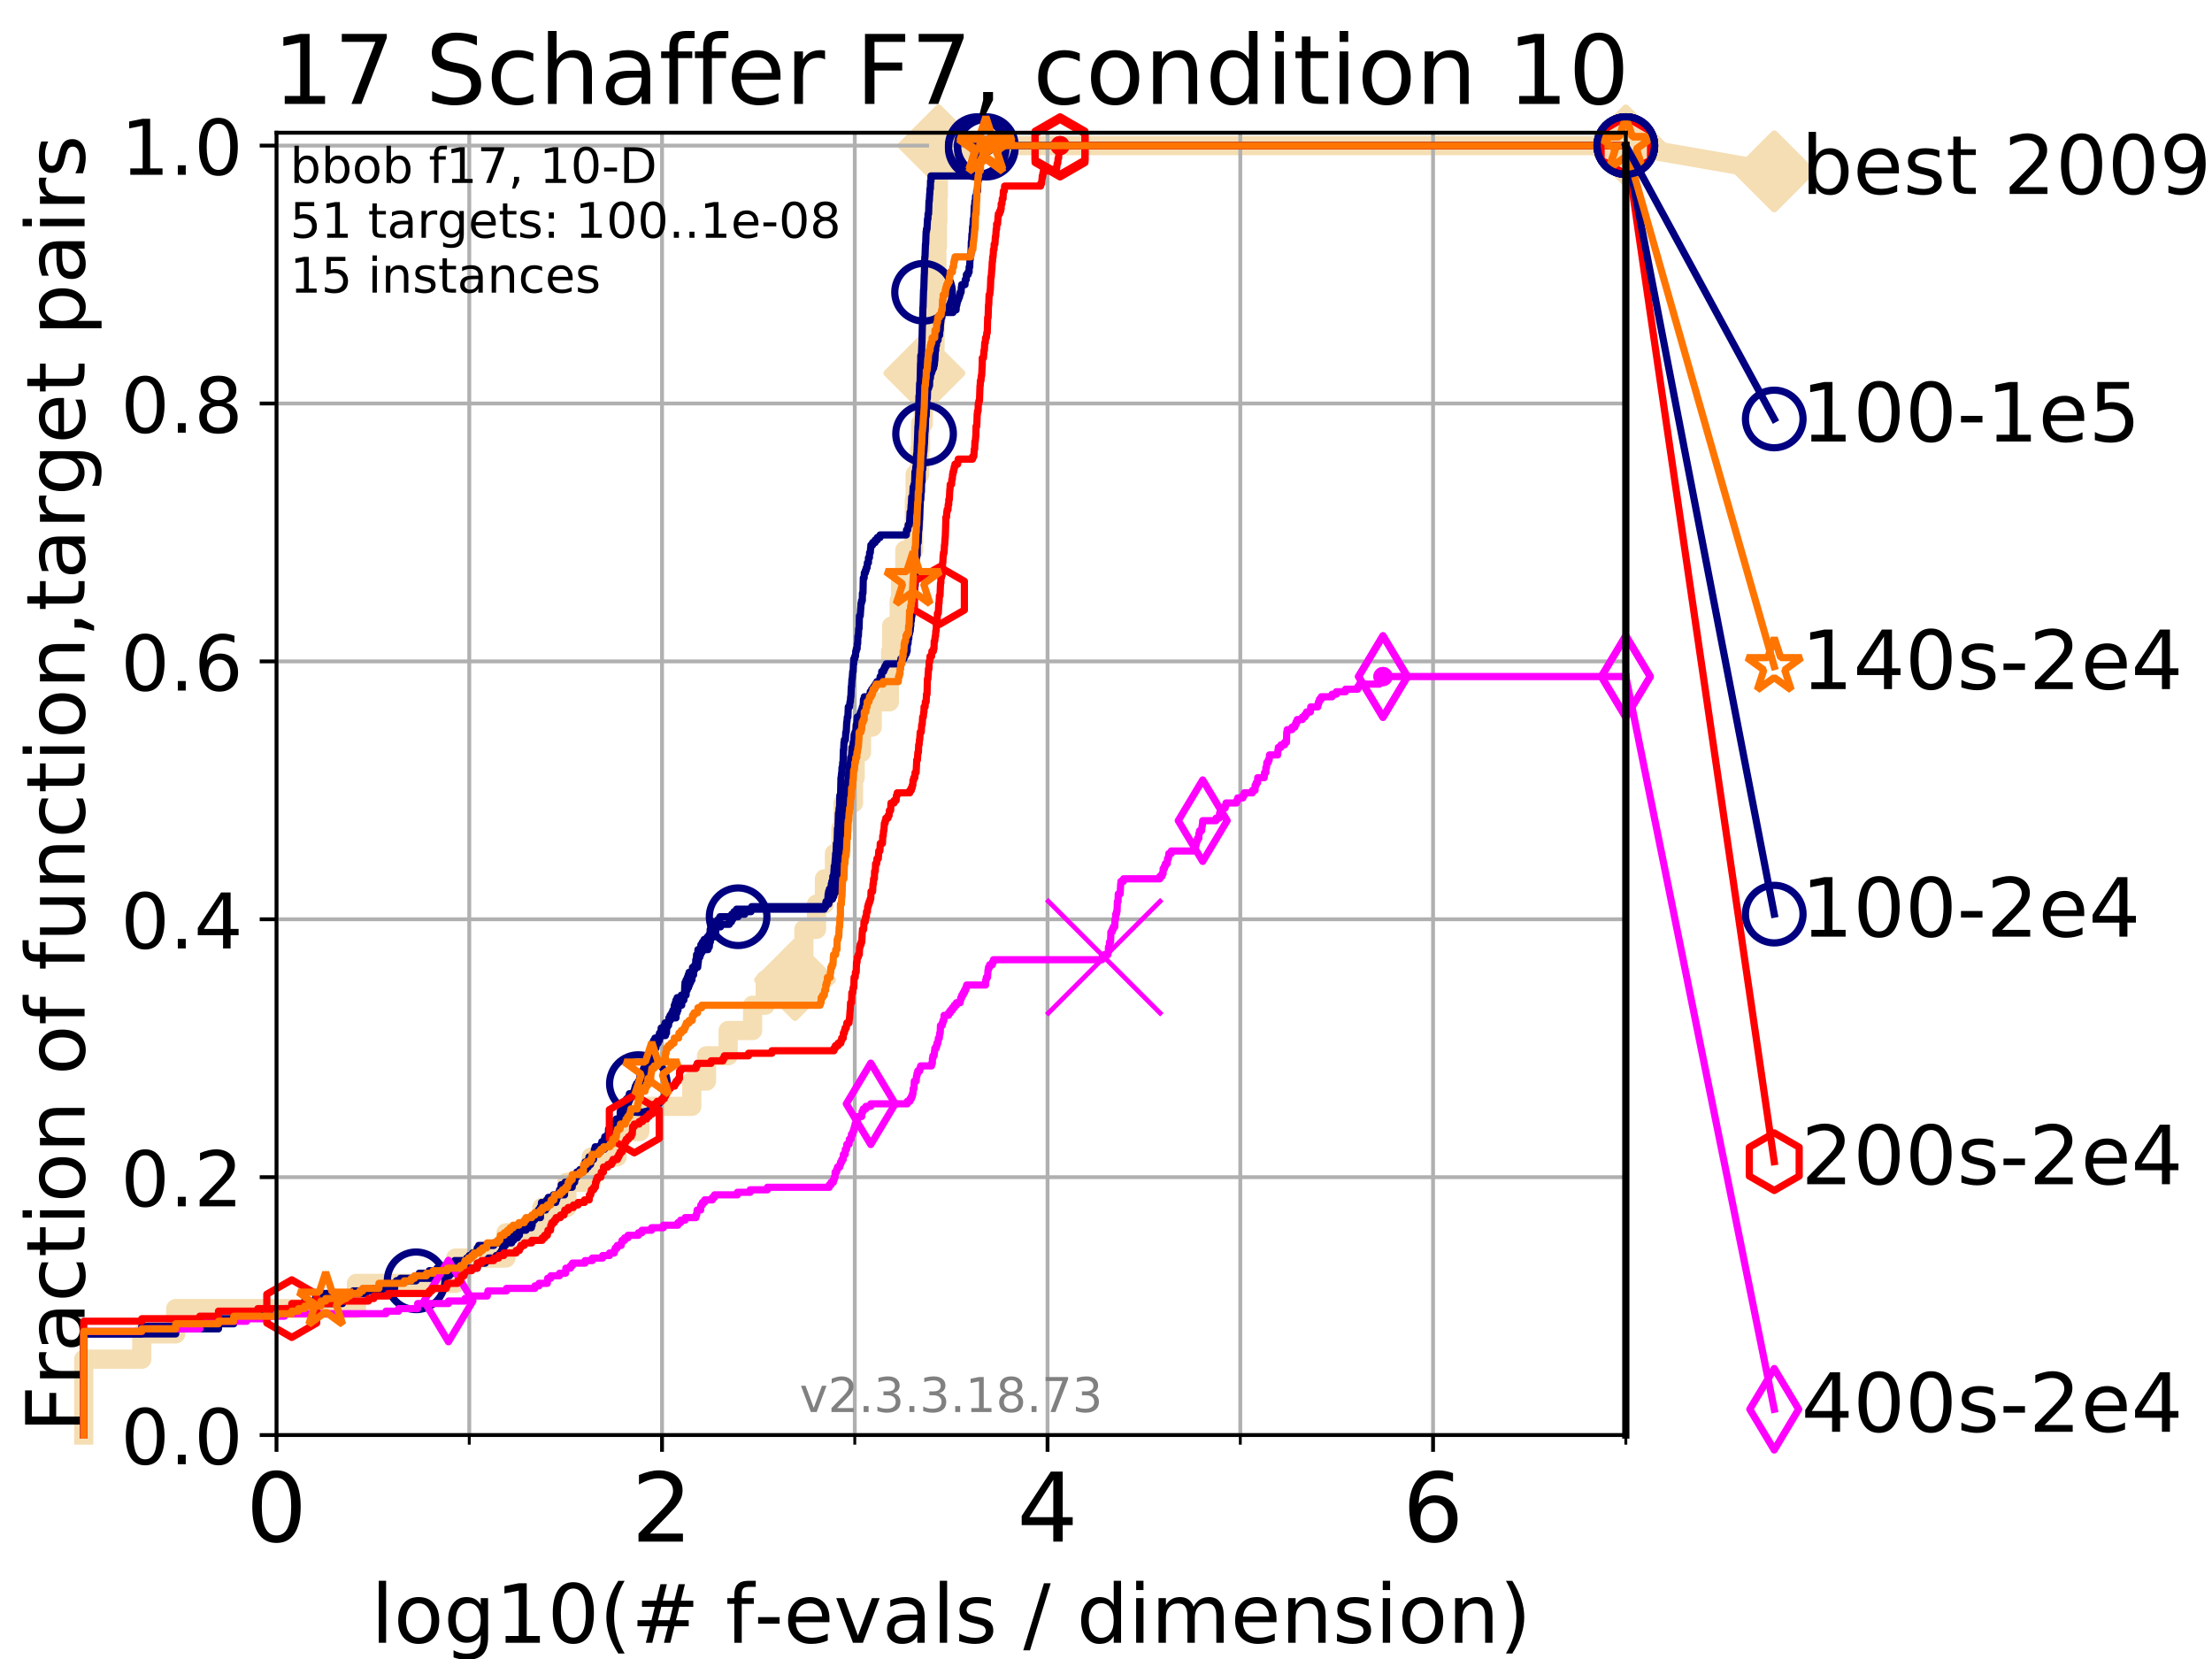 <?xml version="1.0" encoding="utf-8" standalone="no"?>
<!DOCTYPE svg PUBLIC "-//W3C//DTD SVG 1.1//EN"
  "http://www.w3.org/Graphics/SVG/1.1/DTD/svg11.dtd">
<!-- Created with matplotlib (https://matplotlib.org/) -->
<svg height="345.6pt" version="1.1" viewBox="0 0 460.8 345.6" width="460.8pt" xmlns="http://www.w3.org/2000/svg" xmlns:xlink="http://www.w3.org/1999/xlink">
 <defs>
  <style type="text/css">
*{stroke-linecap:butt;stroke-linejoin:round;}
  </style>
 </defs>
 <g id="figure_1">
  <g id="patch_1">
   <path d="M 0 345.6 
L 460.8 345.6 
L 460.8 0 
L 0 0 
z
" style="fill:#ffffff;"/>
  </g>
  <g id="axes_1">
   <g id="patch_2">
    <path d="M 57.6 298.944 
L 338.688 298.944 
L 338.688 27.648 
L 57.6 27.648 
z
" style="fill:#ffffff;"/>
   </g>
   <g id="line2d_1">
    <path d="M 17.445 298.944 
L 17.445 283.143 
L 29.533 283.143 
L 29.533 277.877 
L 36.604 277.877 
L 36.604 272.61 
L 74.263 272.61 
L 74.263 267.343 
L 94.921 267.343 
L 94.921 262.076 
L 105.398 262.076 
L 105.398 256.809 
L 112.877 256.809 
L 112.877 251.542 
L 118.094 251.542 
L 118.094 246.275 
L 123.152 246.275 
L 123.152 241.009 
L 128.561 241.009 
L 128.561 235.742 
L 133.285 235.742 
L 133.285 230.475 
L 144.112 230.475 
L 144.112 225.208 
L 147.175 225.208 
L 147.175 219.941 
L 151.685 219.941 
L 151.685 214.674 
L 156.783 214.674 
L 156.783 209.407 
L 159.411 209.407 
L 159.411 204.141 
L 165.622 204.141 
L 165.622 198.874 
L 167.459 198.874 
L 167.459 193.607 
L 170.089 193.607 
L 170.089 188.34 
L 171.739 188.34 
L 171.739 183.073 
L 173.827 183.073 
L 173.827 177.806 
L 175.183 177.806 
L 175.183 172.539 
L 175.632 172.539 
L 175.632 167.272 
L 177.804 167.272 
L 177.804 162.006 
L 178.146 162.006 
L 178.146 156.739 
L 179.465 156.739 
L 179.465 151.472 
L 181.699 151.472 
L 181.699 146.205 
L 185.283 146.205 
L 185.283 140.938 
L 185.534 140.938 
L 185.534 135.671 
L 185.742 135.671 
L 185.742 130.404 
L 187.312 130.404 
L 187.312 125.138 
L 187.617 125.138 
L 187.617 119.871 
L 188.49 119.871 
L 188.49 114.604 
L 190.319 114.604 
L 190.319 109.337 
L 190.479 109.337 
L 190.479 104.07 
L 190.635 104.07 
L 190.635 98.803 
L 191.583 98.803 
L 191.583 93.536 
L 191.756 93.536 
L 191.756 88.27 
L 192.33 88.27 
L 192.33 83.003 
L 192.561 83.003 
L 192.561 77.736 
L 193.357 77.736 
L 193.357 72.469 
L 194.785 72.469 
L 194.785 67.202 
L 194.95 67.202 
L 194.95 61.935 
L 195.064 61.935 
L 195.064 56.668 
L 195.17 56.668 
L 195.17 51.402 
L 195.291 51.402 
L 195.291 46.135 
L 195.381 46.135 
L 195.381 40.868 
L 195.472 40.868 
L 195.472 35.601 
L 195.535 35.601 
L 195.535 30.334 
L 338.688 30.334 
" style="fill:none;stroke:#f5deb3;stroke-linecap:square;stroke-width:4;"/>
   </g>
   <g id="line2d_2">
    <defs>
     <path d="M -0 7.778 
L 7.778 0 
L 0 -7.778 
L -7.778 -0 
z
" id="ma813b71b9a" style="stroke:#f5deb3;stroke-linejoin:miter;stroke-width:1.5;"/>
    </defs>
    <g>
     <use style="fill:#f5deb3;stroke:#f5deb3;stroke-linejoin:miter;stroke-width:1.5;" x="165.622" xlink:href="#ma813b71b9a" y="204.141"/>
     <use style="fill:#f5deb3;stroke:#f5deb3;stroke-linejoin:miter;stroke-width:1.5;" x="192.561" xlink:href="#ma813b71b9a" y="77.736"/>
     <use style="fill:#f5deb3;stroke:#f5deb3;stroke-linejoin:miter;stroke-width:1.5;" x="195.535" xlink:href="#ma813b71b9a" y="30.334"/>
     <use style="fill:#f5deb3;stroke:#f5deb3;stroke-linejoin:miter;stroke-width:1.5;" x="195.535" xlink:href="#ma813b71b9a" y="30.334"/>
     <use style="fill:#f5deb3;stroke:#f5deb3;stroke-linejoin:miter;stroke-width:1.5;" x="338.688" xlink:href="#ma813b71b9a" y="30.334"/>
    </g>
   </g>
   <g id="line2d_3">
    <path style="fill:none;stroke:#f5deb3;stroke-linecap:square;stroke-width:4;"/>
    <g/>
   </g>
   <g id="line2d_4">
    <path d="M 338.688 30.334 
L 369.608 35.706 
" style="fill:none;stroke:#f5deb3;stroke-linecap:square;stroke-width:4;"/>
    <g>
     <use style="fill:#f5deb3;stroke:#f5deb3;stroke-linejoin:miter;stroke-width:1.5;" x="338.688" xlink:href="#ma813b71b9a" y="30.334"/>
     <use style="fill:#f5deb3;stroke:#f5deb3;stroke-linejoin:miter;stroke-width:1.5;" x="369.608" xlink:href="#ma813b71b9a" y="35.706"/>
    </g>
   </g>
   <g id="matplotlib.axis_1">
    <g id="xtick_1">
     <g id="line2d_5">
      <path clip-path="url(#pee3a26079a)" d="M 57.6 298.944 
L 57.6 27.648 
" style="fill:none;stroke:#b0b0b0;stroke-linecap:square;stroke-width:0.8;"/>
     </g>
     <g id="line2d_6">
      <defs>
       <path d="M 0 0 
L 0 3.5 
" id="m6721883c9b" style="stroke:#000000;stroke-width:0.8;"/>
      </defs>
      <g>
       <use style="stroke:#000000;stroke-width:0.8;" x="57.6" xlink:href="#m6721883c9b" y="298.944"/>
      </g>
     </g>
     <g id="text_1">
      <!-- 0 -->
      <defs>
       <path d="M 31.781 66.406 
Q 24.172 66.406 20.328 58.906 
Q 16.5 51.422 16.5 36.375 
Q 16.5 21.391 20.328 13.891 
Q 24.172 6.391 31.781 6.391 
Q 39.453 6.391 43.281 13.891 
Q 47.125 21.391 47.125 36.375 
Q 47.125 51.422 43.281 58.906 
Q 39.453 66.406 31.781 66.406 
z
M 31.781 74.219 
Q 44.047 74.219 50.516 64.516 
Q 56.984 54.828 56.984 36.375 
Q 56.984 17.969 50.516 8.266 
Q 44.047 -1.422 31.781 -1.422 
Q 19.531 -1.422 13.062 8.266 
Q 6.594 17.969 6.594 36.375 
Q 6.594 54.828 13.062 64.516 
Q 19.531 74.219 31.781 74.219 
z
" id="DejaVuSans-48"/>
      </defs>
      <g transform="translate(51.237 321.141)scale(0.2 -0.2)">
       <use xlink:href="#DejaVuSans-48"/>
      </g>
     </g>
    </g>
    <g id="xtick_2">
     <g id="line2d_7">
      <path clip-path="url(#pee3a26079a)" d="M 137.911 298.944 
L 137.911 27.648 
" style="fill:none;stroke:#b0b0b0;stroke-linecap:square;stroke-width:0.8;"/>
     </g>
     <g id="line2d_8">
      <g>
       <use style="stroke:#000000;stroke-width:0.8;" x="137.911" xlink:href="#m6721883c9b" y="298.944"/>
      </g>
     </g>
     <g id="text_2">
      <!-- 2 -->
      <defs>
       <path d="M 19.188 8.297 
L 53.609 8.297 
L 53.609 0 
L 7.328 0 
L 7.328 8.297 
Q 12.938 14.109 22.625 23.891 
Q 32.328 33.688 34.812 36.531 
Q 39.547 41.844 41.422 45.531 
Q 43.312 49.219 43.312 52.781 
Q 43.312 58.594 39.234 62.25 
Q 35.156 65.922 28.609 65.922 
Q 23.969 65.922 18.812 64.312 
Q 13.672 62.703 7.812 59.422 
L 7.812 69.391 
Q 13.766 71.781 18.938 73 
Q 24.125 74.219 28.422 74.219 
Q 39.75 74.219 46.484 68.547 
Q 53.219 62.891 53.219 53.422 
Q 53.219 48.922 51.531 44.891 
Q 49.859 40.875 45.406 35.406 
Q 44.188 33.984 37.641 27.219 
Q 31.109 20.453 19.188 8.297 
z
" id="DejaVuSans-50"/>
      </defs>
      <g transform="translate(131.548 321.141)scale(0.2 -0.2)">
       <use xlink:href="#DejaVuSans-50"/>
      </g>
     </g>
    </g>
    <g id="xtick_3">
     <g id="line2d_9">
      <path clip-path="url(#pee3a26079a)" d="M 218.222 298.944 
L 218.222 27.648 
" style="fill:none;stroke:#b0b0b0;stroke-linecap:square;stroke-width:0.8;"/>
     </g>
     <g id="line2d_10">
      <g>
       <use style="stroke:#000000;stroke-width:0.8;" x="218.222" xlink:href="#m6721883c9b" y="298.944"/>
      </g>
     </g>
     <g id="text_3">
      <!-- 4 -->
      <defs>
       <path d="M 37.797 64.312 
L 12.891 25.391 
L 37.797 25.391 
z
M 35.203 72.906 
L 47.609 72.906 
L 47.609 25.391 
L 58.016 25.391 
L 58.016 17.188 
L 47.609 17.188 
L 47.609 0 
L 37.797 0 
L 37.797 17.188 
L 4.891 17.188 
L 4.891 26.703 
z
" id="DejaVuSans-52"/>
      </defs>
      <g transform="translate(211.859 321.141)scale(0.2 -0.2)">
       <use xlink:href="#DejaVuSans-52"/>
      </g>
     </g>
    </g>
    <g id="xtick_4">
     <g id="line2d_11">
      <path clip-path="url(#pee3a26079a)" d="M 298.533 298.944 
L 298.533 27.648 
" style="fill:none;stroke:#b0b0b0;stroke-linecap:square;stroke-width:0.8;"/>
     </g>
     <g id="line2d_12">
      <g>
       <use style="stroke:#000000;stroke-width:0.8;" x="298.533" xlink:href="#m6721883c9b" y="298.944"/>
      </g>
     </g>
     <g id="text_4">
      <!-- 6 -->
      <defs>
       <path d="M 33.016 40.375 
Q 26.375 40.375 22.484 35.828 
Q 18.609 31.297 18.609 23.391 
Q 18.609 15.531 22.484 10.953 
Q 26.375 6.391 33.016 6.391 
Q 39.656 6.391 43.531 10.953 
Q 47.406 15.531 47.406 23.391 
Q 47.406 31.297 43.531 35.828 
Q 39.656 40.375 33.016 40.375 
z
M 52.594 71.297 
L 52.594 62.312 
Q 48.875 64.062 45.094 64.984 
Q 41.312 65.922 37.594 65.922 
Q 27.828 65.922 22.672 59.328 
Q 17.531 52.734 16.797 39.406 
Q 19.672 43.656 24.016 45.922 
Q 28.375 48.188 33.594 48.188 
Q 44.578 48.188 50.953 41.516 
Q 57.328 34.859 57.328 23.391 
Q 57.328 12.156 50.688 5.359 
Q 44.047 -1.422 33.016 -1.422 
Q 20.359 -1.422 13.672 8.266 
Q 6.984 17.969 6.984 36.375 
Q 6.984 53.656 15.188 63.938 
Q 23.391 74.219 37.203 74.219 
Q 40.922 74.219 44.703 73.484 
Q 48.484 72.75 52.594 71.297 
z
" id="DejaVuSans-54"/>
      </defs>
      <g transform="translate(292.17 321.141)scale(0.2 -0.2)">
       <use xlink:href="#DejaVuSans-54"/>
      </g>
     </g>
    </g>
    <g id="xtick_5">
     <g id="line2d_13">
      <path clip-path="url(#pee3a26079a)" d="M 97.755 298.944 
L 97.755 27.648 
" style="fill:none;stroke:#b0b0b0;stroke-linecap:square;stroke-width:0.8;"/>
     </g>
     <g id="line2d_14">
      <defs>
       <path d="M 0 0 
L 0 2 
" id="m308584e18e" style="stroke:#000000;stroke-width:0.6;"/>
      </defs>
      <g>
       <use style="stroke:#000000;stroke-width:0.6;" x="97.755" xlink:href="#m308584e18e" y="298.944"/>
      </g>
     </g>
    </g>
    <g id="xtick_6">
     <g id="line2d_15">
      <path clip-path="url(#pee3a26079a)" d="M 178.066 298.944 
L 178.066 27.648 
" style="fill:none;stroke:#b0b0b0;stroke-linecap:square;stroke-width:0.8;"/>
     </g>
     <g id="line2d_16">
      <g>
       <use style="stroke:#000000;stroke-width:0.6;" x="178.066" xlink:href="#m308584e18e" y="298.944"/>
      </g>
     </g>
    </g>
    <g id="xtick_7">
     <g id="line2d_17">
      <path clip-path="url(#pee3a26079a)" d="M 258.377 298.944 
L 258.377 27.648 
" style="fill:none;stroke:#b0b0b0;stroke-linecap:square;stroke-width:0.8;"/>
     </g>
     <g id="line2d_18">
      <g>
       <use style="stroke:#000000;stroke-width:0.6;" x="258.377" xlink:href="#m308584e18e" y="298.944"/>
      </g>
     </g>
    </g>
    <g id="xtick_8">
     <g id="line2d_19">
      <path clip-path="url(#pee3a26079a)" d="M 338.688 298.944 
L 338.688 27.648 
" style="fill:none;stroke:#b0b0b0;stroke-linecap:square;stroke-width:0.8;"/>
     </g>
     <g id="line2d_20">
      <g>
       <use style="stroke:#000000;stroke-width:0.6;" x="338.688" xlink:href="#m308584e18e" y="298.944"/>
      </g>
     </g>
    </g>
    <g id="text_5">
     <!-- log10(# f-evals / dimension) -->
     <defs>
      <path d="M 9.422 75.984 
L 18.406 75.984 
L 18.406 0 
L 9.422 0 
z
" id="DejaVuSans-108"/>
      <path d="M 30.609 48.391 
Q 23.391 48.391 19.188 42.75 
Q 14.984 37.109 14.984 27.297 
Q 14.984 17.484 19.156 11.844 
Q 23.344 6.203 30.609 6.203 
Q 37.797 6.203 41.984 11.859 
Q 46.188 17.531 46.188 27.297 
Q 46.188 37.016 41.984 42.703 
Q 37.797 48.391 30.609 48.391 
z
M 30.609 56 
Q 42.328 56 49.016 48.375 
Q 55.719 40.766 55.719 27.297 
Q 55.719 13.875 49.016 6.219 
Q 42.328 -1.422 30.609 -1.422 
Q 18.844 -1.422 12.172 6.219 
Q 5.516 13.875 5.516 27.297 
Q 5.516 40.766 12.172 48.375 
Q 18.844 56 30.609 56 
z
" id="DejaVuSans-111"/>
      <path d="M 45.406 27.984 
Q 45.406 37.75 41.375 43.109 
Q 37.359 48.484 30.078 48.484 
Q 22.859 48.484 18.828 43.109 
Q 14.797 37.75 14.797 27.984 
Q 14.797 18.266 18.828 12.891 
Q 22.859 7.516 30.078 7.516 
Q 37.359 7.516 41.375 12.891 
Q 45.406 18.266 45.406 27.984 
z
M 54.391 6.781 
Q 54.391 -7.172 48.188 -13.984 
Q 42 -20.797 29.203 -20.797 
Q 24.469 -20.797 20.266 -20.094 
Q 16.062 -19.391 12.109 -17.922 
L 12.109 -9.188 
Q 16.062 -11.328 19.922 -12.344 
Q 23.781 -13.375 27.781 -13.375 
Q 36.625 -13.375 41.016 -8.766 
Q 45.406 -4.156 45.406 5.172 
L 45.406 9.625 
Q 42.625 4.781 38.281 2.391 
Q 33.938 0 27.875 0 
Q 17.828 0 11.672 7.656 
Q 5.516 15.328 5.516 27.984 
Q 5.516 40.672 11.672 48.328 
Q 17.828 56 27.875 56 
Q 33.938 56 38.281 53.609 
Q 42.625 51.219 45.406 46.391 
L 45.406 54.688 
L 54.391 54.688 
z
" id="DejaVuSans-103"/>
      <path d="M 12.406 8.297 
L 28.516 8.297 
L 28.516 63.922 
L 10.984 60.406 
L 10.984 69.391 
L 28.422 72.906 
L 38.281 72.906 
L 38.281 8.297 
L 54.391 8.297 
L 54.391 0 
L 12.406 0 
z
" id="DejaVuSans-49"/>
      <path d="M 31 75.875 
Q 24.469 64.656 21.281 53.656 
Q 18.109 42.672 18.109 31.391 
Q 18.109 20.125 21.312 9.062 
Q 24.516 -2 31 -13.188 
L 23.188 -13.188 
Q 15.875 -1.703 12.234 9.375 
Q 8.594 20.453 8.594 31.391 
Q 8.594 42.281 12.203 53.312 
Q 15.828 64.359 23.188 75.875 
z
" id="DejaVuSans-40"/>
      <path d="M 51.125 44 
L 36.922 44 
L 32.812 27.688 
L 47.125 27.688 
z
M 43.797 71.781 
L 38.719 51.516 
L 52.984 51.516 
L 58.109 71.781 
L 65.922 71.781 
L 60.891 51.516 
L 76.125 51.516 
L 76.125 44 
L 58.984 44 
L 54.984 27.688 
L 70.516 27.688 
L 70.516 20.219 
L 53.078 20.219 
L 48 0 
L 40.188 0 
L 45.219 20.219 
L 30.906 20.219 
L 25.875 0 
L 18.016 0 
L 23.094 20.219 
L 7.719 20.219 
L 7.719 27.688 
L 24.906 27.688 
L 29 44 
L 13.281 44 
L 13.281 51.516 
L 30.906 51.516 
L 35.891 71.781 
z
" id="DejaVuSans-35"/>
      <path id="DejaVuSans-32"/>
      <path d="M 37.109 75.984 
L 37.109 68.5 
L 28.516 68.5 
Q 23.688 68.5 21.797 66.547 
Q 19.922 64.594 19.922 59.516 
L 19.922 54.688 
L 34.719 54.688 
L 34.719 47.703 
L 19.922 47.703 
L 19.922 0 
L 10.891 0 
L 10.891 47.703 
L 2.297 47.703 
L 2.297 54.688 
L 10.891 54.688 
L 10.891 58.5 
Q 10.891 67.625 15.141 71.797 
Q 19.391 75.984 28.609 75.984 
z
" id="DejaVuSans-102"/>
      <path d="M 4.891 31.391 
L 31.203 31.391 
L 31.203 23.391 
L 4.891 23.391 
z
" id="DejaVuSans-45"/>
      <path d="M 56.203 29.594 
L 56.203 25.203 
L 14.891 25.203 
Q 15.484 15.922 20.484 11.062 
Q 25.484 6.203 34.422 6.203 
Q 39.594 6.203 44.453 7.469 
Q 49.312 8.734 54.109 11.281 
L 54.109 2.781 
Q 49.266 0.734 44.188 -0.344 
Q 39.109 -1.422 33.891 -1.422 
Q 20.797 -1.422 13.156 6.188 
Q 5.516 13.812 5.516 26.812 
Q 5.516 40.234 12.766 48.109 
Q 20.016 56 32.328 56 
Q 43.359 56 49.781 48.891 
Q 56.203 41.797 56.203 29.594 
z
M 47.219 32.234 
Q 47.125 39.594 43.094 43.984 
Q 39.062 48.391 32.422 48.391 
Q 24.906 48.391 20.391 44.141 
Q 15.875 39.891 15.188 32.172 
z
" id="DejaVuSans-101"/>
      <path d="M 2.984 54.688 
L 12.5 54.688 
L 29.594 8.797 
L 46.688 54.688 
L 56.203 54.688 
L 35.688 0 
L 23.484 0 
z
" id="DejaVuSans-118"/>
      <path d="M 34.281 27.484 
Q 23.391 27.484 19.188 25 
Q 14.984 22.516 14.984 16.5 
Q 14.984 11.719 18.141 8.906 
Q 21.297 6.109 26.703 6.109 
Q 34.188 6.109 38.703 11.406 
Q 43.219 16.703 43.219 25.484 
L 43.219 27.484 
z
M 52.203 31.203 
L 52.203 0 
L 43.219 0 
L 43.219 8.297 
Q 40.141 3.328 35.547 0.953 
Q 30.953 -1.422 24.312 -1.422 
Q 15.922 -1.422 10.953 3.297 
Q 6 8.016 6 15.922 
Q 6 25.141 12.172 29.828 
Q 18.359 34.516 30.609 34.516 
L 43.219 34.516 
L 43.219 35.406 
Q 43.219 41.609 39.141 45 
Q 35.062 48.391 27.688 48.391 
Q 23 48.391 18.547 47.266 
Q 14.109 46.141 10.016 43.891 
L 10.016 52.203 
Q 14.938 54.109 19.578 55.047 
Q 24.219 56 28.609 56 
Q 40.484 56 46.344 49.844 
Q 52.203 43.703 52.203 31.203 
z
" id="DejaVuSans-97"/>
      <path d="M 44.281 53.078 
L 44.281 44.578 
Q 40.484 46.531 36.375 47.5 
Q 32.281 48.484 27.875 48.484 
Q 21.188 48.484 17.844 46.438 
Q 14.5 44.391 14.5 40.281 
Q 14.5 37.156 16.891 35.375 
Q 19.281 33.594 26.516 31.984 
L 29.594 31.297 
Q 39.156 29.25 43.188 25.516 
Q 47.219 21.781 47.219 15.094 
Q 47.219 7.469 41.188 3.016 
Q 35.156 -1.422 24.609 -1.422 
Q 20.219 -1.422 15.453 -0.562 
Q 10.688 0.297 5.422 2 
L 5.422 11.281 
Q 10.406 8.688 15.234 7.391 
Q 20.062 6.109 24.812 6.109 
Q 31.156 6.109 34.562 8.281 
Q 37.984 10.453 37.984 14.406 
Q 37.984 18.062 35.516 20.016 
Q 33.062 21.969 24.703 23.781 
L 21.578 24.516 
Q 13.234 26.266 9.516 29.906 
Q 5.812 33.547 5.812 39.891 
Q 5.812 47.609 11.281 51.797 
Q 16.75 56 26.812 56 
Q 31.781 56 36.172 55.266 
Q 40.578 54.547 44.281 53.078 
z
" id="DejaVuSans-115"/>
      <path d="M 25.391 72.906 
L 33.688 72.906 
L 8.297 -9.281 
L 0 -9.281 
z
" id="DejaVuSans-47"/>
      <path d="M 45.406 46.391 
L 45.406 75.984 
L 54.391 75.984 
L 54.391 0 
L 45.406 0 
L 45.406 8.203 
Q 42.578 3.328 38.25 0.953 
Q 33.938 -1.422 27.875 -1.422 
Q 17.969 -1.422 11.734 6.484 
Q 5.516 14.406 5.516 27.297 
Q 5.516 40.188 11.734 48.094 
Q 17.969 56 27.875 56 
Q 33.938 56 38.25 53.625 
Q 42.578 51.266 45.406 46.391 
z
M 14.797 27.297 
Q 14.797 17.391 18.875 11.75 
Q 22.953 6.109 30.078 6.109 
Q 37.203 6.109 41.297 11.75 
Q 45.406 17.391 45.406 27.297 
Q 45.406 37.203 41.297 42.844 
Q 37.203 48.484 30.078 48.484 
Q 22.953 48.484 18.875 42.844 
Q 14.797 37.203 14.797 27.297 
z
" id="DejaVuSans-100"/>
      <path d="M 9.422 54.688 
L 18.406 54.688 
L 18.406 0 
L 9.422 0 
z
M 9.422 75.984 
L 18.406 75.984 
L 18.406 64.594 
L 9.422 64.594 
z
" id="DejaVuSans-105"/>
      <path d="M 52 44.188 
Q 55.375 50.25 60.062 53.125 
Q 64.75 56 71.094 56 
Q 79.641 56 84.281 50.016 
Q 88.922 44.047 88.922 33.016 
L 88.922 0 
L 79.891 0 
L 79.891 32.719 
Q 79.891 40.578 77.094 44.375 
Q 74.312 48.188 68.609 48.188 
Q 61.625 48.188 57.562 43.547 
Q 53.516 38.922 53.516 30.906 
L 53.516 0 
L 44.484 0 
L 44.484 32.719 
Q 44.484 40.625 41.703 44.406 
Q 38.922 48.188 33.109 48.188 
Q 26.219 48.188 22.156 43.531 
Q 18.109 38.875 18.109 30.906 
L 18.109 0 
L 9.078 0 
L 9.078 54.688 
L 18.109 54.688 
L 18.109 46.188 
Q 21.188 51.219 25.484 53.609 
Q 29.781 56 35.688 56 
Q 41.656 56 45.828 52.969 
Q 50 49.953 52 44.188 
z
" id="DejaVuSans-109"/>
      <path d="M 54.891 33.016 
L 54.891 0 
L 45.906 0 
L 45.906 32.719 
Q 45.906 40.484 42.875 44.328 
Q 39.844 48.188 33.797 48.188 
Q 26.516 48.188 22.312 43.547 
Q 18.109 38.922 18.109 30.906 
L 18.109 0 
L 9.078 0 
L 9.078 54.688 
L 18.109 54.688 
L 18.109 46.188 
Q 21.344 51.125 25.703 53.562 
Q 30.078 56 35.797 56 
Q 45.219 56 50.047 50.172 
Q 54.891 44.344 54.891 33.016 
z
" id="DejaVuSans-110"/>
      <path d="M 8.016 75.875 
L 15.828 75.875 
Q 23.141 64.359 26.781 53.312 
Q 30.422 42.281 30.422 31.391 
Q 30.422 20.453 26.781 9.375 
Q 23.141 -1.703 15.828 -13.188 
L 8.016 -13.188 
Q 14.5 -2 17.703 9.062 
Q 20.906 20.125 20.906 31.391 
Q 20.906 42.672 17.703 53.656 
Q 14.5 64.656 8.016 75.875 
z
" id="DejaVuSans-41"/>
     </defs>
     <g transform="translate(77.303 342.218)scale(0.17 -0.17)">
      <use xlink:href="#DejaVuSans-108"/>
      <use x="27.783" xlink:href="#DejaVuSans-111"/>
      <use x="88.965" xlink:href="#DejaVuSans-103"/>
      <use x="152.441" xlink:href="#DejaVuSans-49"/>
      <use x="216.064" xlink:href="#DejaVuSans-48"/>
      <use x="279.688" xlink:href="#DejaVuSans-40"/>
      <use x="318.701" xlink:href="#DejaVuSans-35"/>
      <use x="402.49" xlink:href="#DejaVuSans-32"/>
      <use x="434.277" xlink:href="#DejaVuSans-102"/>
      <use x="469.404" xlink:href="#DejaVuSans-45"/>
      <use x="505.488" xlink:href="#DejaVuSans-101"/>
      <use x="567.012" xlink:href="#DejaVuSans-118"/>
      <use x="626.191" xlink:href="#DejaVuSans-97"/>
      <use x="687.471" xlink:href="#DejaVuSans-108"/>
      <use x="715.254" xlink:href="#DejaVuSans-115"/>
      <use x="767.354" xlink:href="#DejaVuSans-32"/>
      <use x="799.141" xlink:href="#DejaVuSans-47"/>
      <use x="832.832" xlink:href="#DejaVuSans-32"/>
      <use x="864.619" xlink:href="#DejaVuSans-100"/>
      <use x="928.096" xlink:href="#DejaVuSans-105"/>
      <use x="955.879" xlink:href="#DejaVuSans-109"/>
      <use x="1053.291" xlink:href="#DejaVuSans-101"/>
      <use x="1114.814" xlink:href="#DejaVuSans-110"/>
      <use x="1178.193" xlink:href="#DejaVuSans-115"/>
      <use x="1230.293" xlink:href="#DejaVuSans-105"/>
      <use x="1258.076" xlink:href="#DejaVuSans-111"/>
      <use x="1319.258" xlink:href="#DejaVuSans-110"/>
      <use x="1382.637" xlink:href="#DejaVuSans-41"/>
     </g>
    </g>
   </g>
   <g id="matplotlib.axis_2">
    <g id="ytick_1">
     <g id="line2d_21">
      <path clip-path="url(#pee3a26079a)" d="M 57.6 298.944 
L 338.688 298.944 
" style="fill:none;stroke:#b0b0b0;stroke-linecap:square;stroke-width:0.8;"/>
     </g>
     <g id="line2d_22">
      <defs>
       <path d="M 0 0 
L -3.5 0 
" id="mefa9e33be8" style="stroke:#000000;stroke-width:0.8;"/>
      </defs>
      <g>
       <use style="stroke:#000000;stroke-width:0.8;" x="57.6" xlink:href="#mefa9e33be8" y="298.944"/>
      </g>
     </g>
     <g id="text_6">
      <!-- 0.0 -->
      <defs>
       <path d="M 10.688 12.406 
L 21 12.406 
L 21 0 
L 10.688 0 
z
" id="DejaVuSans-46"/>
      </defs>
      <g transform="translate(25.155 305.023)scale(0.16 -0.16)">
       <use xlink:href="#DejaVuSans-48"/>
       <use x="63.623" xlink:href="#DejaVuSans-46"/>
       <use x="95.41" xlink:href="#DejaVuSans-48"/>
      </g>
     </g>
    </g>
    <g id="ytick_2">
     <g id="line2d_23">
      <path clip-path="url(#pee3a26079a)" d="M 57.6 245.222 
L 338.688 245.222 
" style="fill:none;stroke:#b0b0b0;stroke-linecap:square;stroke-width:0.8;"/>
     </g>
     <g id="line2d_24">
      <g>
       <use style="stroke:#000000;stroke-width:0.8;" x="57.6" xlink:href="#mefa9e33be8" y="245.222"/>
      </g>
     </g>
     <g id="text_7">
      <!-- 0.2 -->
      <g transform="translate(25.155 251.301)scale(0.16 -0.16)">
       <use xlink:href="#DejaVuSans-48"/>
       <use x="63.623" xlink:href="#DejaVuSans-46"/>
       <use x="95.41" xlink:href="#DejaVuSans-50"/>
      </g>
     </g>
    </g>
    <g id="ytick_3">
     <g id="line2d_25">
      <path clip-path="url(#pee3a26079a)" d="M 57.6 191.5 
L 338.688 191.5 
" style="fill:none;stroke:#b0b0b0;stroke-linecap:square;stroke-width:0.8;"/>
     </g>
     <g id="line2d_26">
      <g>
       <use style="stroke:#000000;stroke-width:0.8;" x="57.6" xlink:href="#mefa9e33be8" y="191.5"/>
      </g>
     </g>
     <g id="text_8">
      <!-- 0.4 -->
      <g transform="translate(25.155 197.579)scale(0.16 -0.16)">
       <use xlink:href="#DejaVuSans-48"/>
       <use x="63.623" xlink:href="#DejaVuSans-46"/>
       <use x="95.41" xlink:href="#DejaVuSans-52"/>
      </g>
     </g>
    </g>
    <g id="ytick_4">
     <g id="line2d_27">
      <path clip-path="url(#pee3a26079a)" d="M 57.6 137.778 
L 338.688 137.778 
" style="fill:none;stroke:#b0b0b0;stroke-linecap:square;stroke-width:0.8;"/>
     </g>
     <g id="line2d_28">
      <g>
       <use style="stroke:#000000;stroke-width:0.8;" x="57.6" xlink:href="#mefa9e33be8" y="137.778"/>
      </g>
     </g>
     <g id="text_9">
      <!-- 0.6 -->
      <g transform="translate(25.155 143.857)scale(0.16 -0.16)">
       <use xlink:href="#DejaVuSans-48"/>
       <use x="63.623" xlink:href="#DejaVuSans-46"/>
       <use x="95.41" xlink:href="#DejaVuSans-54"/>
      </g>
     </g>
    </g>
    <g id="ytick_5">
     <g id="line2d_29">
      <path clip-path="url(#pee3a26079a)" d="M 57.6 84.056 
L 338.688 84.056 
" style="fill:none;stroke:#b0b0b0;stroke-linecap:square;stroke-width:0.8;"/>
     </g>
     <g id="line2d_30">
      <g>
       <use style="stroke:#000000;stroke-width:0.8;" x="57.6" xlink:href="#mefa9e33be8" y="84.056"/>
      </g>
     </g>
     <g id="text_10">
      <!-- 0.8 -->
      <defs>
       <path d="M 31.781 34.625 
Q 24.75 34.625 20.719 30.859 
Q 16.703 27.094 16.703 20.516 
Q 16.703 13.922 20.719 10.156 
Q 24.75 6.391 31.781 6.391 
Q 38.812 6.391 42.859 10.172 
Q 46.922 13.969 46.922 20.516 
Q 46.922 27.094 42.891 30.859 
Q 38.875 34.625 31.781 34.625 
z
M 21.922 38.812 
Q 15.578 40.375 12.031 44.719 
Q 8.5 49.078 8.5 55.328 
Q 8.5 64.062 14.719 69.141 
Q 20.953 74.219 31.781 74.219 
Q 42.672 74.219 48.875 69.141 
Q 55.078 64.062 55.078 55.328 
Q 55.078 49.078 51.531 44.719 
Q 48 40.375 41.703 38.812 
Q 48.828 37.156 52.797 32.312 
Q 56.781 27.484 56.781 20.516 
Q 56.781 9.906 50.312 4.234 
Q 43.844 -1.422 31.781 -1.422 
Q 19.734 -1.422 13.25 4.234 
Q 6.781 9.906 6.781 20.516 
Q 6.781 27.484 10.781 32.312 
Q 14.797 37.156 21.922 38.812 
z
M 18.312 54.391 
Q 18.312 48.734 21.844 45.562 
Q 25.391 42.391 31.781 42.391 
Q 38.141 42.391 41.719 45.562 
Q 45.312 48.734 45.312 54.391 
Q 45.312 60.062 41.719 63.234 
Q 38.141 66.406 31.781 66.406 
Q 25.391 66.406 21.844 63.234 
Q 18.312 60.062 18.312 54.391 
z
" id="DejaVuSans-56"/>
      </defs>
      <g transform="translate(25.155 90.135)scale(0.16 -0.16)">
       <use xlink:href="#DejaVuSans-48"/>
       <use x="63.623" xlink:href="#DejaVuSans-46"/>
       <use x="95.41" xlink:href="#DejaVuSans-56"/>
      </g>
     </g>
    </g>
    <g id="ytick_6">
     <g id="line2d_31">
      <path clip-path="url(#pee3a26079a)" d="M 57.6 30.334 
L 338.688 30.334 
" style="fill:none;stroke:#b0b0b0;stroke-linecap:square;stroke-width:0.8;"/>
     </g>
     <g id="line2d_32">
      <g>
       <use style="stroke:#000000;stroke-width:0.8;" x="57.6" xlink:href="#mefa9e33be8" y="30.334"/>
      </g>
     </g>
     <g id="text_11">
      <!-- 1.0 -->
      <g transform="translate(25.155 36.413)scale(0.16 -0.16)">
       <use xlink:href="#DejaVuSans-49"/>
       <use x="63.623" xlink:href="#DejaVuSans-46"/>
       <use x="95.41" xlink:href="#DejaVuSans-48"/>
      </g>
     </g>
    </g>
    <g id="text_12">
     <!-- Fraction of function,target pairs -->
     <defs>
      <path d="M 9.812 72.906 
L 51.703 72.906 
L 51.703 64.594 
L 19.672 64.594 
L 19.672 43.109 
L 48.578 43.109 
L 48.578 34.812 
L 19.672 34.812 
L 19.672 0 
L 9.812 0 
z
" id="DejaVuSans-70"/>
      <path d="M 41.109 46.297 
Q 39.594 47.172 37.812 47.578 
Q 36.031 48 33.891 48 
Q 26.266 48 22.188 43.047 
Q 18.109 38.094 18.109 28.812 
L 18.109 0 
L 9.078 0 
L 9.078 54.688 
L 18.109 54.688 
L 18.109 46.188 
Q 20.953 51.172 25.484 53.578 
Q 30.031 56 36.531 56 
Q 37.453 56 38.578 55.875 
Q 39.703 55.766 41.062 55.516 
z
" id="DejaVuSans-114"/>
      <path d="M 48.781 52.594 
L 48.781 44.188 
Q 44.969 46.297 41.141 47.344 
Q 37.312 48.391 33.406 48.391 
Q 24.656 48.391 19.812 42.844 
Q 14.984 37.312 14.984 27.297 
Q 14.984 17.281 19.812 11.734 
Q 24.656 6.203 33.406 6.203 
Q 37.312 6.203 41.141 7.25 
Q 44.969 8.297 48.781 10.406 
L 48.781 2.094 
Q 45.016 0.344 40.984 -0.531 
Q 36.969 -1.422 32.422 -1.422 
Q 20.062 -1.422 12.781 6.344 
Q 5.516 14.109 5.516 27.297 
Q 5.516 40.672 12.859 48.328 
Q 20.219 56 33.016 56 
Q 37.156 56 41.109 55.141 
Q 45.062 54.297 48.781 52.594 
z
" id="DejaVuSans-99"/>
      <path d="M 18.312 70.219 
L 18.312 54.688 
L 36.812 54.688 
L 36.812 47.703 
L 18.312 47.703 
L 18.312 18.016 
Q 18.312 11.328 20.141 9.422 
Q 21.969 7.516 27.594 7.516 
L 36.812 7.516 
L 36.812 0 
L 27.594 0 
Q 17.188 0 13.234 3.875 
Q 9.281 7.766 9.281 18.016 
L 9.281 47.703 
L 2.688 47.703 
L 2.688 54.688 
L 9.281 54.688 
L 9.281 70.219 
z
" id="DejaVuSans-116"/>
      <path d="M 8.5 21.578 
L 8.5 54.688 
L 17.484 54.688 
L 17.484 21.922 
Q 17.484 14.156 20.5 10.266 
Q 23.531 6.391 29.594 6.391 
Q 36.859 6.391 41.078 11.031 
Q 45.312 15.672 45.312 23.688 
L 45.312 54.688 
L 54.297 54.688 
L 54.297 0 
L 45.312 0 
L 45.312 8.406 
Q 42.047 3.422 37.719 1 
Q 33.406 -1.422 27.688 -1.422 
Q 18.266 -1.422 13.375 4.438 
Q 8.5 10.297 8.5 21.578 
z
M 31.109 56 
z
" id="DejaVuSans-117"/>
      <path d="M 11.719 12.406 
L 22.016 12.406 
L 22.016 4 
L 14.016 -11.625 
L 7.719 -11.625 
L 11.719 4 
z
" id="DejaVuSans-44"/>
      <path d="M 18.109 8.203 
L 18.109 -20.797 
L 9.078 -20.797 
L 9.078 54.688 
L 18.109 54.688 
L 18.109 46.391 
Q 20.953 51.266 25.266 53.625 
Q 29.594 56 35.594 56 
Q 45.562 56 51.781 48.094 
Q 58.016 40.188 58.016 27.297 
Q 58.016 14.406 51.781 6.484 
Q 45.562 -1.422 35.594 -1.422 
Q 29.594 -1.422 25.266 0.953 
Q 20.953 3.328 18.109 8.203 
z
M 48.688 27.297 
Q 48.688 37.203 44.609 42.844 
Q 40.531 48.484 33.406 48.484 
Q 26.266 48.484 22.188 42.844 
Q 18.109 37.203 18.109 27.297 
Q 18.109 17.391 22.188 11.75 
Q 26.266 6.109 33.406 6.109 
Q 40.531 6.109 44.609 11.75 
Q 48.688 17.391 48.688 27.297 
z
" id="DejaVuSans-112"/>
     </defs>
     <g transform="translate(17.62 298.435)rotate(-90)scale(0.17 -0.17)">
      <use xlink:href="#DejaVuSans-70"/>
      <use x="57.41" xlink:href="#DejaVuSans-114"/>
      <use x="98.523" xlink:href="#DejaVuSans-97"/>
      <use x="159.803" xlink:href="#DejaVuSans-99"/>
      <use x="214.783" xlink:href="#DejaVuSans-116"/>
      <use x="253.992" xlink:href="#DejaVuSans-105"/>
      <use x="281.775" xlink:href="#DejaVuSans-111"/>
      <use x="342.957" xlink:href="#DejaVuSans-110"/>
      <use x="406.336" xlink:href="#DejaVuSans-32"/>
      <use x="438.123" xlink:href="#DejaVuSans-111"/>
      <use x="499.305" xlink:href="#DejaVuSans-102"/>
      <use x="534.51" xlink:href="#DejaVuSans-32"/>
      <use x="566.297" xlink:href="#DejaVuSans-102"/>
      <use x="601.502" xlink:href="#DejaVuSans-117"/>
      <use x="664.881" xlink:href="#DejaVuSans-110"/>
      <use x="728.26" xlink:href="#DejaVuSans-99"/>
      <use x="783.24" xlink:href="#DejaVuSans-116"/>
      <use x="822.449" xlink:href="#DejaVuSans-105"/>
      <use x="850.232" xlink:href="#DejaVuSans-111"/>
      <use x="911.414" xlink:href="#DejaVuSans-110"/>
      <use x="974.793" xlink:href="#DejaVuSans-44"/>
      <use x="1006.58" xlink:href="#DejaVuSans-116"/>
      <use x="1045.789" xlink:href="#DejaVuSans-97"/>
      <use x="1107.068" xlink:href="#DejaVuSans-114"/>
      <use x="1148.166" xlink:href="#DejaVuSans-103"/>
      <use x="1211.643" xlink:href="#DejaVuSans-101"/>
      <use x="1273.166" xlink:href="#DejaVuSans-116"/>
      <use x="1312.375" xlink:href="#DejaVuSans-32"/>
      <use x="1344.162" xlink:href="#DejaVuSans-112"/>
      <use x="1407.639" xlink:href="#DejaVuSans-97"/>
      <use x="1468.918" xlink:href="#DejaVuSans-105"/>
      <use x="1496.701" xlink:href="#DejaVuSans-114"/>
      <use x="1537.814" xlink:href="#DejaVuSans-115"/>
     </g>
    </g>
   </g>
   <g id="line2d_33">
    <defs>
     <path d="M 0 1.5 
C 0.398 1.5 0.779 1.342 1.061 1.061 
C 1.342 0.779 1.5 0.398 1.5 0 
C 1.5 -0.398 1.342 -0.779 1.061 -1.061 
C 0.779 -1.342 0.398 -1.5 0 -1.5 
C -0.398 -1.5 -0.779 -1.342 -1.061 -1.061 
C -1.342 -0.779 -1.5 -0.398 -1.5 0 
C -1.5 0.398 -1.342 0.779 -1.061 1.061 
C -0.779 1.342 -0.398 1.5 0 1.5 
z
" id="mb57c0ac25b" style="stroke:#f5deb3;"/>
    </defs>
    <g>
     <use style="fill:#f5deb3;stroke:#f5deb3;" x="195.535" xlink:href="#mb57c0ac25b" y="30.334"/>
     <use style="fill:#f5deb3;stroke:#f5deb3;" x="195.535" xlink:href="#mb57c0ac25b" y="30.334"/>
    </g>
   </g>
   <g id="line2d_34">
    <defs>
     <path d="M 0 1.5 
C 0.398 1.5 0.779 1.342 1.061 1.061 
C 1.342 0.779 1.5 0.398 1.5 0 
C 1.5 -0.398 1.342 -0.779 1.061 -1.061 
C 0.779 -1.342 0.398 -1.5 0 -1.5 
C -0.398 -1.5 -0.779 -1.342 -1.061 -1.061 
C -1.342 -0.779 -1.5 -0.398 -1.5 0 
C -1.5 0.398 -1.342 0.779 -1.061 1.061 
C -0.779 1.342 -0.398 1.5 0 1.5 
z
" id="m6bc544a039" style="stroke:#000080;"/>
    </defs>
    <g>
     <use style="fill:#000080;stroke:#000080;" x="205.461" xlink:href="#m6bc544a039" y="30.334"/>
     <use style="fill:#000080;stroke:#000080;" x="205.461" xlink:href="#m6bc544a039" y="30.334"/>
    </g>
   </g>
   <g id="line2d_35">
    <path d="M 17.445 298.944 
L 17.445 277.877 
L 29.533 277.877 
L 29.533 276.296 
L 36.604 276.296 
L 36.604 275.77 
L 41.621 275.77 
L 41.621 274.716 
L 48.692 274.716 
L 48.692 274.19 
L 53.709 274.19 
L 53.709 273.663 
L 59.262 273.663 
L 59.262 273.136 
L 60.78 273.136 
L 60.78 272.083 
L 63.468 272.083 
L 63.468 271.03 
L 65.797 271.03 
L 65.797 269.976 
L 66.854 269.976 
L 66.854 269.45 
L 73.579 269.45 
L 73.579 268.923 
L 77.885 268.923 
L 77.885 268.396 
L 79.447 268.396 
L 79.447 267.87 
L 81.776 267.87 
L 81.776 267.343 
L 82.627 267.343 
L 82.627 266.816 
L 83.438 266.816 
L 83.438 266.289 
L 87.01 266.289 
L 87.01 265.763 
L 87.33 265.763 
L 87.33 265.236 
L 89.419 265.236 
L 89.419 264.709 
L 91.03 264.709 
L 91.03 264.183 
L 92.504 264.183 
L 92.504 263.656 
L 94.295 263.656 
L 94.295 263.129 
L 94.715 263.129 
L 94.715 262.603 
L 97.224 262.603 
L 97.224 262.076 
L 97.755 262.076 
L 97.755 261.549 
L 98.439 261.549 
L 98.439 261.023 
L 99.258 261.023 
L 99.258 260.496 
L 99.418 260.496 
L 99.418 259.969 
L 99.732 259.969 
L 99.732 259.443 
L 102.859 259.443 
L 102.859 258.916 
L 104.71 258.916 
L 104.71 258.389 
L 104.942 258.389 
L 104.942 257.862 
L 106.276 257.862 
L 106.276 257.336 
L 106.489 257.336 
L 106.489 256.809 
L 106.699 256.809 
L 106.699 256.282 
L 109.58 256.282 
L 109.58 255.756 
L 110.694 255.756 
L 110.694 255.229 
L 110.86 255.229 
L 110.86 254.176 
L 111.105 254.176 
L 111.105 253.649 
L 111.897 253.649 
L 111.897 253.122 
L 112.128 253.122 
L 112.128 252.069 
L 112.507 252.069 
L 112.507 251.542 
L 112.73 251.542 
L 112.804 250.489 
L 113.874 250.489 
L 113.874 249.962 
L 114.216 249.962 
L 114.216 249.436 
L 115.27 249.436 
L 115.27 248.909 
L 116.383 248.909 
L 116.383 248.382 
L 116.562 248.382 
L 116.562 247.855 
L 116.856 247.855 
L 116.914 246.802 
L 117.71 246.802 
L 117.71 246.275 
L 119.301 246.275 
L 119.301 245.749 
L 119.702 245.749 
L 119.702 245.222 
L 120.142 245.222 
L 120.191 244.169 
L 121.4 244.169 
L 121.4 243.642 
L 121.712 243.642 
L 121.8 242.589 
L 121.888 242.589 
L 121.888 242.062 
L 122.573 242.062 
L 122.573 241.535 
L 122.699 241.535 
L 122.699 241.009 
L 123.434 241.009 
L 123.434 240.482 
L 123.751 240.482 
L 123.83 239.428 
L 123.985 239.428 
L 123.985 238.902 
L 125.183 238.902 
L 125.183 238.375 
L 125.363 238.375 
L 125.363 237.848 
L 125.858 237.848 
L 125.858 237.322 
L 125.996 237.322 
L 125.996 236.795 
L 126.607 236.795 
L 126.607 236.268 
L 126.74 236.268 
L 126.773 235.215 
L 127.229 235.215 
L 127.229 234.688 
L 127.706 234.688 
L 127.706 233.635 
L 128.381 233.635 
L 128.381 233.108 
L 129.205 233.108 
L 129.205 231.528 
L 129.518 231.528 
L 129.518 231.001 
L 130.209 231.001 
L 130.237 229.948 
L 130.371 229.948 
L 130.371 229.421 
L 130.532 229.421 
L 130.532 228.895 
L 130.979 228.895 
L 130.979 228.368 
L 131.108 228.368 
L 131.108 227.841 
L 132.036 227.841 
L 132.036 227.315 
L 132.206 227.315 
L 132.206 226.788 
L 132.351 226.788 
L 132.351 226.261 
L 132.613 226.261 
L 132.613 225.735 
L 132.987 225.735 
L 132.987 225.208 
L 133.307 225.208 
L 133.33 224.155 
L 133.488 224.155 
L 133.488 223.628 
L 133.822 223.628 
L 133.822 223.101 
L 134.063 223.101 
L 134.063 222.575 
L 134.279 222.575 
L 134.279 222.048 
L 134.598 222.048 
L 134.598 221.521 
L 134.766 221.521 
L 134.766 220.994 
L 134.932 220.994 
L 134.932 220.468 
L 135.056 220.468 
L 135.159 219.414 
L 135.422 219.414 
L 135.422 218.888 
L 135.582 218.888 
L 135.582 218.361 
L 135.839 218.361 
L 135.898 217.308 
L 136.131 217.308 
L 136.131 216.781 
L 136.438 216.781 
L 136.438 216.254 
L 137.217 216.254 
L 137.217 215.728 
L 137.38 215.728 
L 137.38 215.201 
L 137.7 215.201 
L 137.736 214.148 
L 138.375 214.148 
L 138.375 213.621 
L 138.544 213.621 
L 138.544 213.094 
L 139.301 213.094 
L 139.334 212.041 
L 139.589 212.041 
L 139.589 211.514 
L 139.934 211.514 
L 139.934 210.987 
L 140.165 210.987 
L 140.165 210.461 
L 140.439 210.461 
L 140.469 209.407 
L 140.664 209.407 
L 140.664 208.881 
L 140.812 208.881 
L 140.812 208.354 
L 141.061 208.354 
L 141.061 207.827 
L 141.927 207.827 
L 141.927 207.301 
L 142.58 207.301 
L 142.66 205.194 
L 142.7 205.194 
L 142.7 204.667 
L 142.923 204.667 
L 142.923 204.141 
L 143.17 204.141 
L 143.17 203.614 
L 143.363 203.614 
L 143.363 203.087 
L 143.54 203.087 
L 143.54 202.56 
L 144.161 202.56 
L 144.27 201.507 
L 144.748 201.507 
L 144.748 200.98 
L 144.9 200.98 
L 144.947 199.927 
L 145.075 199.927 
L 145.109 198.874 
L 145.384 198.874 
L 145.395 197.82 
L 145.91 197.82 
L 146.02 196.767 
L 146.335 196.767 
L 146.335 196.24 
L 146.676 196.24 
L 146.676 195.714 
L 147.328 195.714 
L 147.328 195.187 
L 147.72 195.187 
L 147.72 194.66 
L 147.918 194.66 
L 147.947 193.607 
L 148.084 193.607 
L 148.084 193.08 
L 148.277 193.08 
L 148.277 192.553 
L 148.478 192.553 
L 148.478 192.027 
L 149.611 192.027 
L 149.611 191.5 
L 149.964 191.5 
L 149.964 190.973 
L 152.429 190.973 
L 152.429 190.447 
L 152.907 190.447 
L 152.907 189.92 
L 153.445 189.92 
L 153.445 189.393 
L 156.593 189.393 
L 156.593 188.867 
L 172.027 188.867 
L 172.027 188.34 
L 172.649 188.34 
L 172.649 187.813 
L 172.806 187.813 
L 172.806 187.287 
L 173.442 187.287 
L 173.442 186.76 
L 173.68 186.76 
L 173.68 186.233 
L 173.836 186.233 
L 173.836 185.706 
L 174.344 185.706 
L 174.381 184.126 
L 174.514 184.126 
L 174.563 183.073 
L 174.737 183.073 
L 174.811 182.02 
L 174.892 182.02 
L 174.984 180.966 
L 175.156 180.966 
L 175.205 179.913 
L 175.271 179.913 
L 175.289 178.86 
L 175.444 178.86 
L 175.448 177.806 
L 175.585 177.806 
L 175.644 174.646 
L 175.726 174.646 
L 175.771 173.593 
L 175.839 173.593 
L 175.93 171.486 
L 175.983 171.486 
L 176.018 169.379 
L 176.102 169.379 
L 176.206 166.219 
L 176.298 166.219 
L 176.404 164.639 
L 176.508 164.639 
L 176.618 162.532 
L 176.726 162.532 
L 176.819 160.426 
L 176.853 160.426 
L 176.864 159.372 
L 177.117 159.372 
L 177.212 157.792 
L 177.378 157.792 
L 177.476 156.212 
L 177.497 156.212 
L 177.497 155.685 
L 177.639 155.685 
L 177.732 154.632 
L 177.859 154.632 
L 177.921 153.052 
L 178.103 153.052 
L 178.103 152.525 
L 178.283 152.525 
L 178.372 150.945 
L 178.475 150.945 
L 178.572 149.365 
L 179.11 149.365 
L 179.11 148.838 
L 179.271 148.838 
L 179.271 148.312 
L 179.478 148.312 
L 179.478 147.785 
L 179.644 147.785 
L 179.644 147.258 
L 179.793 147.258 
L 179.88 145.678 
L 180.052 145.678 
L 180.052 145.152 
L 181.204 145.152 
L 181.284 144.098 
L 181.595 144.098 
L 181.595 143.572 
L 182.002 143.572 
L 182.002 143.045 
L 182.337 143.045 
L 182.337 142.518 
L 182.683 142.518 
L 182.683 141.992 
L 183.266 141.992 
L 183.355 140.938 
L 183.645 140.938 
L 183.676 139.885 
L 184.087 139.885 
L 184.087 139.358 
L 184.32 139.358 
L 184.32 138.831 
L 184.613 138.831 
L 184.613 138.305 
L 187.581 138.305 
L 187.665 137.251 
L 188.29 137.251 
L 188.29 136.725 
L 188.526 136.725 
L 188.526 136.198 
L 188.806 136.198 
L 188.806 135.671 
L 188.968 135.671 
L 189.009 134.091 
L 189.16 134.091 
L 189.223 133.038 
L 189.31 133.038 
L 189.359 131.985 
L 189.483 131.985 
L 189.483 131.458 
L 189.606 131.458 
L 189.681 130.404 
L 189.73 130.404 
L 189.737 129.351 
L 189.843 129.351 
L 189.915 128.298 
L 189.984 128.298 
L 190.072 127.244 
L 190.226 127.244 
L 190.281 125.138 
L 190.403 125.138 
L 190.459 123.558 
L 190.515 123.558 
L 190.604 121.977 
L 190.649 121.977 
L 190.737 119.344 
L 190.771 119.344 
L 190.86 116.184 
L 190.949 116.184 
L 190.949 115.657 
L 191.068 115.657 
L 191.081 113.024 
L 191.265 113.024 
L 191.366 110.39 
L 191.433 110.39 
L 191.522 108.284 
L 191.555 108.284 
L 191.654 105.65 
L 191.672 105.65 
L 191.711 104.07 
L 191.808 104.07 
L 191.869 102.49 
L 191.944 102.49 
L 191.981 100.383 
L 192.082 100.383 
L 192.117 97.75 
L 192.234 97.75 
L 192.329 95.116 
L 192.347 95.116 
L 192.417 94.063 
L 192.46 94.063 
L 192.564 92.483 
L 192.575 92.483 
L 192.685 89.85 
L 192.731 89.85 
L 192.841 86.69 
L 192.941 86.69 
L 193.028 84.583 
L 193.052 84.583 
L 193.073 83.003 
L 193.176 83.003 
L 193.247 80.896 
L 193.448 80.896 
L 193.448 80.369 
L 193.633 80.369 
L 193.687 78.789 
L 193.815 78.789 
L 193.89 77.736 
L 194.061 77.736 
L 194.061 77.209 
L 194.245 77.209 
L 194.245 76.682 
L 194.489 76.682 
L 194.489 76.156 
L 194.613 76.156 
L 194.712 75.102 
L 194.74 75.102 
L 194.849 72.996 
L 194.928 72.996 
L 194.967 71.942 
L 195.083 71.942 
L 195.13 70.889 
L 195.408 70.889 
L 195.492 69.836 
L 195.739 69.836 
L 195.789 68.782 
L 195.863 68.782 
L 195.94 67.202 
L 195.981 67.202 
L 196.079 66.149 
L 196.205 66.149 
L 196.303 65.095 
L 198.537 65.095 
L 198.537 64.569 
L 199.169 64.569 
L 199.237 63.515 
L 199.345 63.515 
L 199.345 62.989 
L 199.458 62.989 
L 199.458 62.462 
L 199.66 62.462 
L 199.66 61.935 
L 199.872 61.935 
L 199.872 61.409 
L 200.025 61.409 
L 200.025 60.882 
L 200.213 60.882 
L 200.268 59.829 
L 200.337 59.829 
L 200.337 59.302 
L 201.031 59.302 
L 201.082 58.248 
L 201.299 58.248 
L 201.322 57.195 
L 201.677 57.195 
L 201.677 56.668 
L 201.882 56.668 
L 201.889 55.615 
L 202.008 55.615 
L 202.064 54.035 
L 202.121 54.035 
L 202.168 52.982 
L 202.278 52.982 
L 202.351 50.348 
L 202.415 50.348 
L 202.472 48.768 
L 202.541 48.768 
L 202.613 47.188 
L 202.675 47.188 
L 202.748 45.608 
L 202.865 45.608 
L 202.946 42.975 
L 203.04 42.975 
L 203.089 41.921 
L 203.185 41.921 
L 203.232 40.868 
L 203.401 40.868 
L 203.469 39.814 
L 203.639 39.814 
L 203.703 37.708 
L 203.794 37.708 
L 203.844 35.074 
L 203.925 35.074 
L 203.996 33.494 
L 204.112 33.494 
L 204.112 32.968 
L 204.439 32.968 
L 204.439 32.441 
L 204.591 32.441 
L 204.591 31.914 
L 205.172 31.914 
L 205.271 30.861 
L 205.461 30.861 
L 205.461 30.334 
L 338.688 30.334 
L 338.688 30.334 
" style="fill:none;stroke:#000080;stroke-linecap:square;stroke-width:1.5;"/>
   </g>
   <g id="line2d_36">
    <defs>
     <path d="M 0 6 
C 1.591 6 3.117 5.368 4.243 4.243 
C 5.368 3.117 6 1.591 6 0 
C 6 -1.591 5.368 -3.117 4.243 -4.243 
C 3.117 -5.368 1.591 -6 0 -6 
C -1.591 -6 -3.117 -5.368 -4.243 -4.243 
C -5.368 -3.117 -6 -1.591 -6 0 
C -6 1.591 -5.368 3.117 -4.243 4.243 
C -3.117 5.368 -1.591 6 0 6 
z
" id="m23658cefc7" style="stroke:#000080;stroke-width:1.5;"/>
    </defs>
    <g>
     <use style="fill-opacity:0;stroke:#000080;stroke-width:1.5;" x="132.987" xlink:href="#m23658cefc7" y="225.735"/>
     <use style="fill-opacity:0;stroke:#000080;stroke-width:1.5;" x="192.606" xlink:href="#m23658cefc7" y="90.376"/>
     <use style="fill-opacity:0;stroke:#000080;stroke-width:1.5;" x="205.461" xlink:href="#m23658cefc7" y="30.861"/>
     <use style="fill-opacity:0;stroke:#000080;stroke-width:1.5;" x="205.461" xlink:href="#m23658cefc7" y="30.334"/>
     <use style="fill-opacity:0;stroke:#000080;stroke-width:1.5;" x="338.688" xlink:href="#m23658cefc7" y="30.334"/>
    </g>
   </g>
   <g id="line2d_37">
    <path style="fill:none;stroke:#000080;stroke-linecap:square;stroke-width:1.5;"/>
    <g/>
   </g>
   <g id="line2d_38">
    <g>
     <use style="fill:#000080;stroke:#000080;" x="203.582" xlink:href="#m6bc544a039" y="30.334"/>
     <use style="fill:#000080;stroke:#000080;" x="203.582" xlink:href="#m6bc544a039" y="30.334"/>
    </g>
   </g>
   <g id="line2d_39">
    <path d="M 17.445 298.944 
L 17.445 277.877 
L 36.604 277.877 
L 36.604 276.823 
L 45.512 276.823 
L 45.512 275.77 
L 48.692 275.77 
L 48.692 274.19 
L 51.38 274.19 
L 51.38 273.663 
L 53.709 273.663 
L 53.709 273.136 
L 59.262 273.136 
L 59.262 272.61 
L 62.175 272.61 
L 62.175 272.083 
L 63.468 272.083 
L 63.468 271.556 
L 71.35 271.556 
L 71.35 269.976 
L 72.868 269.976 
L 72.868 269.45 
L 76.168 269.45 
L 76.168 268.923 
L 79.447 268.923 
L 79.447 268.396 
L 82.207 268.396 
L 82.207 267.343 
L 82.627 267.343 
L 82.627 266.816 
L 86.684 266.816 
L 86.684 266.289 
L 90.243 266.289 
L 90.243 265.763 
L 93.645 265.763 
L 93.645 265.236 
L 94.295 265.236 
L 94.295 264.709 
L 94.715 264.709 
L 94.715 264.183 
L 99.418 264.183 
L 99.418 263.656 
L 99.575 263.656 
L 99.575 263.129 
L 101.08 263.129 
L 101.08 262.603 
L 101.786 262.603 
L 101.786 262.076 
L 103.372 262.076 
L 103.372 261.549 
L 104.115 261.549 
L 104.115 261.023 
L 104.474 261.023 
L 104.474 260.496 
L 104.71 260.496 
L 104.71 259.969 
L 104.942 259.969 
L 104.942 259.443 
L 105.285 259.443 
L 105.285 258.916 
L 106.594 258.916 
L 106.594 258.389 
L 107.009 258.389 
L 107.009 257.862 
L 107.811 257.862 
L 107.811 257.336 
L 108.199 257.336 
L 108.294 256.282 
L 108.578 256.282 
L 108.578 255.756 
L 109.843 255.756 
L 109.843 255.229 
L 110.189 255.229 
L 110.189 254.702 
L 110.359 254.702 
L 110.359 254.176 
L 111.346 254.176 
L 111.346 253.649 
L 112.581 253.649 
L 112.581 252.069 
L 113.665 252.069 
L 113.665 251.542 
L 114.012 251.542 
L 114.012 251.016 
L 114.419 251.016 
L 114.419 250.489 
L 115.773 250.489 
L 115.773 249.962 
L 115.959 249.962 
L 115.959 249.436 
L 116.142 249.436 
L 116.142 248.909 
L 117.598 248.909 
L 117.654 247.329 
L 119.199 247.329 
L 119.301 246.275 
L 119.702 246.275 
L 119.801 244.695 
L 120.191 244.695 
L 120.191 244.169 
L 120.806 244.169 
L 120.806 243.642 
L 122.062 243.642 
L 122.062 243.115 
L 122.531 243.115 
L 122.531 242.589 
L 123.03 242.589 
L 123.071 241.535 
L 123.633 241.535 
L 123.712 240.482 
L 124.178 240.482 
L 124.178 239.955 
L 125.111 239.955 
L 125.111 239.428 
L 125.892 239.428 
L 125.892 238.902 
L 126.574 238.902 
L 126.574 238.375 
L 126.839 238.375 
L 126.839 237.322 
L 127.003 237.322 
L 127.003 236.795 
L 127.548 236.795 
L 127.548 236.268 
L 127.674 236.268 
L 127.674 235.742 
L 128.016 235.742 
L 128.016 235.215 
L 128.199 235.215 
L 128.26 234.162 
L 128.944 234.162 
L 128.944 233.635 
L 129.49 233.635 
L 129.49 233.108 
L 129.77 233.108 
L 129.77 232.055 
L 129.936 232.055 
L 129.936 231.528 
L 130.585 231.528 
L 130.585 231.001 
L 130.744 231.001 
L 130.849 229.948 
L 130.875 229.948 
L 130.875 229.421 
L 131.082 229.421 
L 131.082 228.895 
L 131.338 228.895 
L 131.338 228.368 
L 131.666 228.368 
L 131.666 227.841 
L 132.182 227.841 
L 132.182 227.315 
L 132.777 227.315 
L 132.777 226.788 
L 133.171 226.788 
L 133.171 226.261 
L 133.307 226.261 
L 133.353 224.681 
L 134.085 224.681 
L 134.106 223.628 
L 134.258 223.628 
L 134.279 222.575 
L 134.994 222.575 
L 135.056 220.994 
L 135.78 220.994 
L 135.78 220.468 
L 135.918 220.468 
L 135.918 219.414 
L 136.054 219.414 
L 136.054 218.888 
L 136.362 218.888 
L 136.362 218.361 
L 136.645 218.361 
L 136.645 217.834 
L 136.757 217.834 
L 136.757 217.308 
L 137.09 217.308 
L 137.09 216.781 
L 137.362 216.781 
L 137.362 216.254 
L 137.505 216.254 
L 137.505 215.728 
L 138.628 215.728 
L 138.628 215.201 
L 138.845 215.201 
L 138.861 214.148 
L 138.96 214.148 
L 138.96 213.621 
L 139.269 213.621 
L 139.285 212.567 
L 139.652 212.567 
L 139.652 212.041 
L 140.827 212.041 
L 140.842 210.987 
L 141.047 210.987 
L 141.047 210.461 
L 141.235 210.461 
L 141.336 209.407 
L 142.01 209.407 
L 142.065 208.354 
L 142.459 208.354 
L 142.567 207.301 
L 142.923 207.301 
L 142.976 206.247 
L 143.17 206.247 
L 143.17 205.721 
L 143.439 205.721 
L 143.439 205.194 
L 143.641 205.194 
L 143.641 204.667 
L 143.878 204.667 
L 143.878 204.141 
L 144.148 204.141 
L 144.221 203.087 
L 144.487 203.087 
L 144.499 202.034 
L 144.736 202.034 
L 144.736 201.507 
L 145.339 201.507 
L 145.441 200.454 
L 145.475 200.454 
L 145.542 199.4 
L 145.788 199.4 
L 145.788 198.874 
L 145.976 198.874 
L 145.976 198.347 
L 146.27 198.347 
L 146.27 197.82 
L 147.49 197.82 
L 147.49 197.294 
L 147.75 197.294 
L 147.858 196.24 
L 147.976 196.24 
L 148.084 195.187 
L 148.724 195.187 
L 148.724 194.66 
L 149.077 194.66 
L 149.15 193.08 
L 150.103 193.08 
L 150.103 192.553 
L 151.928 192.553 
L 151.928 192.027 
L 152.383 192.027 
L 152.383 191.5 
L 152.67 191.5 
L 152.67 190.973 
L 153.764 190.973 
L 153.764 190.447 
L 155.155 190.447 
L 155.155 189.92 
L 156.443 189.92 
L 156.443 189.393 
L 171.721 189.393 
L 171.721 188.867 
L 172 188.867 
L 172.066 187.813 
L 172.432 187.813 
L 172.523 186.233 
L 172.616 186.233 
L 172.616 185.706 
L 172.789 185.706 
L 172.789 185.18 
L 173.142 185.18 
L 173.174 184.126 
L 173.296 184.126 
L 173.296 183.6 
L 173.456 183.6 
L 173.492 182.546 
L 173.655 182.546 
L 173.765 180.966 
L 173.782 180.966 
L 173.782 180.44 
L 173.898 180.44 
L 174.006 178.86 
L 174.039 178.86 
L 174.079 177.806 
L 174.164 177.806 
L 174.238 175.699 
L 174.379 175.699 
L 174.477 172.539 
L 174.565 172.539 
L 174.663 169.379 
L 174.754 169.379 
L 174.811 168.326 
L 174.888 168.326 
L 174.951 165.692 
L 175.106 165.692 
L 175.189 162.006 
L 175.224 162.006 
L 175.33 160.952 
L 175.371 160.952 
L 175.402 159.899 
L 175.503 159.899 
L 175.553 158.846 
L 175.62 158.846 
L 175.692 156.212 
L 175.75 156.212 
L 175.821 154.632 
L 175.898 154.632 
L 175.898 154.105 
L 176.118 154.105 
L 176.192 152.525 
L 176.287 152.525 
L 176.389 150.419 
L 176.437 150.419 
L 176.515 149.365 
L 176.635 149.365 
L 176.716 147.258 
L 176.967 147.258 
L 177.069 146.205 
L 177.141 146.205 
L 177.205 145.152 
L 177.254 145.152 
L 177.343 143.045 
L 177.391 143.045 
L 177.474 141.465 
L 177.528 141.465 
L 177.635 139.885 
L 177.723 139.885 
L 177.778 138.305 
L 177.85 138.305 
L 177.85 137.251 
L 178.065 137.251 
L 178.065 136.725 
L 178.212 136.725 
L 178.264 135.671 
L 178.381 135.671 
L 178.381 135.145 
L 178.553 135.145 
L 178.585 134.091 
L 178.67 134.091 
L 178.707 132.511 
L 178.814 132.511 
L 178.886 130.931 
L 178.964 130.931 
L 179.033 128.298 
L 179.204 128.298 
L 179.303 126.718 
L 179.323 126.718 
L 179.365 125.664 
L 179.468 125.664 
L 179.468 125.138 
L 179.633 125.138 
L 179.659 123.558 
L 179.773 123.558 
L 179.845 120.397 
L 180.019 120.397 
L 180.052 119.344 
L 180.27 119.344 
L 180.27 118.817 
L 180.447 118.817 
L 180.447 118.291 
L 180.631 118.291 
L 180.689 117.237 
L 180.908 117.237 
L 180.916 116.184 
L 181.115 116.184 
L 181.151 115.131 
L 181.295 115.131 
L 181.372 114.077 
L 181.416 114.077 
L 181.416 113.55 
L 181.787 113.55 
L 181.787 113.024 
L 182.304 113.024 
L 182.304 112.497 
L 182.759 112.497 
L 182.759 111.97 
L 183.336 111.97 
L 183.336 111.444 
L 188.798 111.444 
L 188.84 110.39 
L 189.096 110.39 
L 189.193 109.337 
L 189.456 109.337 
L 189.565 107.23 
L 189.583 107.23 
L 189.583 106.704 
L 189.732 106.704 
L 189.816 105.124 
L 189.85 105.124 
L 189.93 103.543 
L 190.127 103.543 
L 190.238 101.437 
L 190.406 101.437 
L 190.406 100.91 
L 190.524 100.91 
L 190.607 98.277 
L 190.721 98.277 
L 190.794 97.223 
L 190.868 97.223 
L 190.944 94.59 
L 191.007 94.59 
L 191.112 91.956 
L 191.122 91.956 
L 191.23 88.796 
L 191.258 88.796 
L 191.355 86.69 
L 191.371 86.69 
L 191.443 82.476 
L 191.51 82.476 
L 191.579 79.843 
L 191.663 79.843 
L 191.768 75.629 
L 191.802 75.629 
L 191.82 74.049 
L 191.953 74.049 
L 192.054 71.416 
L 192.064 71.416 
L 192.144 67.729 
L 192.176 67.729 
L 192.256 64.042 
L 192.288 64.042 
L 192.399 60.355 
L 192.439 60.355 
L 192.537 57.195 
L 192.557 57.195 
L 192.652 53.508 
L 192.694 53.508 
L 192.791 50.875 
L 192.832 50.875 
L 192.93 48.241 
L 192.998 48.241 
L 192.998 47.715 
L 193.113 47.715 
L 193.221 45.608 
L 193.307 45.608 
L 193.328 44.555 
L 193.443 44.555 
L 193.527 41.921 
L 193.586 41.921 
L 193.673 40.341 
L 193.703 40.341 
L 193.74 39.288 
L 193.818 39.288 
L 193.848 37.708 
L 193.943 37.708 
L 193.944 36.654 
L 201.929 36.654 
L 201.929 36.128 
L 202.149 36.128 
L 202.149 35.601 
L 202.318 35.601 
L 202.318 35.074 
L 202.472 35.074 
L 202.472 34.548 
L 202.786 34.548 
L 202.786 34.021 
L 202.904 34.021 
L 202.986 32.441 
L 203.165 32.441 
L 203.173 31.387 
L 203.454 31.387 
L 203.454 30.861 
L 203.582 30.861 
L 203.582 30.334 
L 338.688 30.334 
L 338.688 30.334 
" style="fill:none;stroke:#000080;stroke-linecap:square;stroke-width:1.5;"/>
   </g>
   <g id="line2d_40">
    <g>
     <use style="fill-opacity:0;stroke:#000080;stroke-width:1.5;" x="86.684" xlink:href="#m23658cefc7" y="266.816"/>
     <use style="fill-opacity:0;stroke:#000080;stroke-width:1.5;" x="153.764" xlink:href="#m23658cefc7" y="190.973"/>
     <use style="fill-opacity:0;stroke:#000080;stroke-width:1.5;" x="192.395" xlink:href="#m23658cefc7" y="60.882"/>
     <use style="fill-opacity:0;stroke:#000080;stroke-width:1.5;" x="203.582" xlink:href="#m23658cefc7" y="30.861"/>
     <use style="fill-opacity:0;stroke:#000080;stroke-width:1.5;" x="203.582" xlink:href="#m23658cefc7" y="30.334"/>
     <use style="fill-opacity:0;stroke:#000080;stroke-width:1.5;" x="338.688" xlink:href="#m23658cefc7" y="30.334"/>
    </g>
   </g>
   <g id="line2d_41">
    <path style="fill:none;stroke:#000080;stroke-linecap:square;stroke-width:1.5;"/>
    <g/>
   </g>
   <g id="line2d_42">
    <defs>
     <path d="M 0 1.5 
C 0.398 1.5 0.779 1.342 1.061 1.061 
C 1.342 0.779 1.5 0.398 1.5 0 
C 1.5 -0.398 1.342 -0.779 1.061 -1.061 
C 0.779 -1.342 0.398 -1.5 0 -1.5 
C -0.398 -1.5 -0.779 -1.342 -1.061 -1.061 
C -1.342 -0.779 -1.5 -0.398 -1.5 0 
C -1.5 0.398 -1.342 0.779 -1.061 1.061 
C -0.779 1.342 -0.398 1.5 0 1.5 
z
" id="meb723ee2a6" style="stroke:#ff00ff;"/>
    </defs>
    <g>
     <use style="fill:#ff00ff;stroke:#ff00ff;" x="288.1" xlink:href="#meb723ee2a6" y="140.938"/>
     <use style="fill:#ff00ff;stroke:#ff00ff;" x="288.1" xlink:href="#meb723ee2a6" y="140.938"/>
    </g>
   </g>
   <g id="line2d_43">
    <path d="M 17.445 298.944 
L 17.445 277.35 
L 29.533 277.35 
L 29.533 276.823 
L 41.621 276.823 
L 41.621 275.243 
L 51.38 275.243 
L 51.38 274.716 
L 55.763 274.716 
L 55.763 274.19 
L 59.262 274.19 
L 59.262 273.663 
L 80.416 273.663 
L 80.416 273.136 
L 83.037 273.136 
L 83.037 272.61 
L 87.01 272.61 
L 87.01 271.556 
L 93.422 271.556 
L 93.422 271.03 
L 96.861 271.03 
L 96.861 270.503 
L 97.755 270.503 
L 97.755 269.976 
L 101.507 269.976 
L 101.507 269.45 
L 101.647 269.45 
L 101.647 268.923 
L 105.51 268.923 
L 105.51 268.396 
L 111.426 268.396 
L 111.426 267.87 
L 112.281 267.87 
L 112.281 267.343 
L 114.012 267.343 
L 114.08 266.289 
L 114.751 266.289 
L 114.751 265.763 
L 116.562 265.763 
L 116.562 265.236 
L 117.821 265.236 
L 117.876 264.183 
L 118.839 264.183 
L 118.839 263.656 
L 119.25 263.656 
L 119.25 263.129 
L 121.888 263.129 
L 121.888 262.603 
L 123.394 262.603 
L 123.394 262.076 
L 125.542 262.076 
L 125.542 261.549 
L 126.97 261.549 
L 126.97 261.023 
L 127.954 261.023 
L 127.954 260.496 
L 128.169 260.496 
L 128.169 259.969 
L 128.591 259.969 
L 128.591 259.443 
L 129.405 259.443 
L 129.405 258.916 
L 129.574 258.916 
L 129.574 258.389 
L 130.128 258.389 
L 130.128 257.862 
L 130.822 257.862 
L 130.822 257.336 
L 132.987 257.336 
L 132.987 256.809 
L 133.734 256.809 
L 133.734 256.282 
L 135.721 256.282 
L 135.721 255.756 
L 138.205 255.756 
L 138.205 255.229 
L 141.221 255.229 
L 141.221 254.702 
L 141.788 254.702 
L 141.788 254.176 
L 142.739 254.176 
L 142.739 253.649 
L 144.97 253.649 
L 144.97 253.122 
L 145.132 253.122 
L 145.224 252.069 
L 145.965 252.069 
L 145.998 251.016 
L 146.324 251.016 
L 146.324 250.489 
L 146.791 250.489 
L 146.791 249.962 
L 148.402 249.962 
L 148.402 249.436 
L 148.845 249.436 
L 148.845 248.909 
L 153.623 248.909 
L 153.623 248.382 
L 156.267 248.382 
L 156.267 247.855 
L 159.872 247.855 
L 159.872 247.329 
L 172.756 247.329 
L 172.756 246.802 
L 173.142 246.802 
L 173.142 246.275 
L 173.61 246.275 
L 173.61 245.749 
L 173.785 245.749 
L 173.785 245.222 
L 173.969 245.222 
L 173.969 244.169 
L 174.29 244.169 
L 174.29 243.642 
L 174.462 243.642 
L 174.462 243.115 
L 174.94 243.115 
L 174.94 242.589 
L 175.115 242.589 
L 175.115 242.062 
L 175.363 242.062 
L 175.363 241.535 
L 175.662 241.535 
L 175.682 240.482 
L 176.079 240.482 
L 176.087 239.428 
L 176.36 239.428 
L 176.412 238.375 
L 176.87 238.375 
L 176.937 237.322 
L 177.294 237.322 
L 177.374 236.268 
L 177.669 236.268 
L 177.669 235.742 
L 177.836 235.742 
L 177.836 235.215 
L 177.991 235.215 
L 177.991 234.688 
L 178.122 234.688 
L 178.122 234.162 
L 178.319 234.162 
L 178.319 233.635 
L 178.611 233.635 
L 178.717 232.582 
L 179.526 232.582 
L 179.587 231.528 
L 179.83 231.528 
L 179.83 231.001 
L 180.382 231.001 
L 180.382 230.475 
L 181.396 230.475 
L 181.396 229.948 
L 189.013 229.948 
L 189.013 229.421 
L 189.56 229.421 
L 189.56 228.895 
L 189.863 228.895 
L 189.863 228.368 
L 190.072 228.368 
L 190.072 227.841 
L 190.197 227.841 
L 190.225 226.788 
L 190.398 226.788 
L 190.465 225.208 
L 190.86 225.208 
L 190.924 224.155 
L 191.021 224.155 
L 191.021 223.628 
L 191.18 223.628 
L 191.18 223.101 
L 191.599 223.101 
L 191.599 222.575 
L 191.785 222.575 
L 191.785 222.048 
L 194.059 222.048 
L 194.059 221.521 
L 194.223 221.521 
L 194.242 220.468 
L 194.34 220.468 
L 194.34 219.941 
L 194.596 219.941 
L 194.688 218.888 
L 194.746 218.888 
L 194.746 218.361 
L 195.051 218.361 
L 195.051 217.834 
L 195.187 217.834 
L 195.187 217.308 
L 195.387 217.308 
L 195.487 216.254 
L 195.678 216.254 
L 195.76 215.201 
L 195.861 215.201 
L 195.916 213.621 
L 196.282 213.621 
L 196.282 213.094 
L 196.438 213.094 
L 196.438 212.567 
L 196.633 212.567 
L 196.664 211.514 
L 197.596 211.514 
L 197.596 210.987 
L 197.976 210.987 
L 197.976 210.461 
L 198.404 210.461 
L 198.404 209.934 
L 198.792 209.934 
L 198.792 209.407 
L 199.247 209.407 
L 199.247 208.881 
L 200.023 208.881 
L 200.023 208.354 
L 200.142 208.354 
L 200.142 207.827 
L 200.354 207.827 
L 200.354 207.301 
L 200.654 207.301 
L 200.654 206.774 
L 200.933 206.774 
L 200.933 206.247 
L 201.194 206.247 
L 201.194 205.721 
L 201.368 205.721 
L 201.368 205.194 
L 205.321 205.194 
L 205.335 204.141 
L 205.466 204.141 
L 205.466 203.614 
L 205.719 203.614 
L 205.826 202.034 
L 205.921 202.034 
L 205.921 201.507 
L 206.149 201.507 
L 206.149 200.98 
L 206.728 200.98 
L 206.728 200.454 
L 206.953 200.454 
L 206.953 199.927 
L 229.579 199.927 
L 229.579 199.4 
L 230.03 199.4 
L 230.03 198.874 
L 230.801 198.874 
L 230.904 197.82 
L 230.913 197.82 
L 230.913 197.294 
L 231.086 197.294 
L 231.131 196.24 
L 231.357 196.24 
L 231.411 194.133 
L 231.681 194.133 
L 231.681 193.607 
L 231.912 193.607 
L 231.912 193.08 
L 232.238 193.08 
L 232.266 191.5 
L 232.402 191.5 
L 232.41 190.447 
L 232.584 190.447 
L 232.584 189.92 
L 232.7 189.92 
L 232.773 187.813 
L 232.911 187.813 
L 232.95 186.233 
L 233.35 186.233 
L 233.458 184.126 
L 233.511 184.126 
L 233.511 183.6 
L 234.052 183.6 
L 234.052 183.073 
L 241.631 183.073 
L 241.631 182.546 
L 242.063 182.546 
L 242.063 182.02 
L 242.294 182.02 
L 242.294 180.966 
L 242.57 180.966 
L 242.57 180.44 
L 242.769 180.44 
L 242.769 179.913 
L 243.161 179.913 
L 243.213 178.86 
L 243.41 178.86 
L 243.486 177.806 
L 243.994 177.806 
L 243.994 177.28 
L 248.702 177.28 
L 248.702 176.753 
L 249.005 176.753 
L 249.005 176.226 
L 249.133 176.226 
L 249.133 175.699 
L 249.259 175.699 
L 249.259 175.173 
L 249.449 175.173 
L 249.449 174.646 
L 249.733 174.646 
L 249.757 173.593 
L 249.893 173.593 
L 249.893 173.066 
L 250.318 173.066 
L 250.424 172.013 
L 250.465 172.013 
L 250.547 170.959 
L 253.323 170.959 
L 253.323 170.433 
L 254.013 170.433 
L 254.064 169.379 
L 254.421 169.379 
L 254.436 168.326 
L 255.225 168.326 
L 255.225 167.799 
L 255.405 167.799 
L 255.405 167.272 
L 257.626 167.272 
L 257.626 166.746 
L 257.835 166.746 
L 257.835 166.219 
L 258.925 166.219 
L 258.925 165.692 
L 259.19 165.692 
L 259.19 165.166 
L 260.901 165.166 
L 260.901 164.639 
L 261.45 164.639 
L 261.465 163.586 
L 261.694 163.586 
L 261.694 163.059 
L 261.986 163.059 
L 261.998 162.006 
L 263.349 162.006 
L 263.426 160.952 
L 263.696 160.952 
L 263.703 159.899 
L 263.839 159.899 
L 263.906 158.846 
L 264.209 158.846 
L 264.209 158.319 
L 264.399 158.319 
L 264.454 157.265 
L 266.162 157.265 
L 266.23 156.212 
L 266.303 156.212 
L 266.303 155.685 
L 266.853 155.685 
L 266.853 155.159 
L 267.607 155.159 
L 267.607 154.632 
L 267.999 154.632 
L 268.051 152.525 
L 268.144 152.525 
L 268.144 151.999 
L 269.145 151.999 
L 269.145 151.472 
L 269.749 151.472 
L 269.749 150.945 
L 269.985 150.945 
L 269.985 150.419 
L 270.236 150.419 
L 270.236 149.892 
L 271.309 149.892 
L 271.309 149.365 
L 271.844 149.365 
L 271.844 148.838 
L 272.185 148.838 
L 272.185 148.312 
L 272.987 148.312 
L 273.053 147.258 
L 274.523 147.258 
L 274.523 146.732 
L 274.67 146.732 
L 274.67 146.205 
L 274.867 146.205 
L 274.867 145.678 
L 275.248 145.678 
L 275.248 145.152 
L 277.494 145.152 
L 277.494 144.625 
L 278.386 144.625 
L 278.386 144.098 
L 280.303 144.098 
L 280.303 143.572 
L 282.839 143.572 
L 282.839 143.045 
L 283.194 143.045 
L 283.194 142.518 
L 287.361 142.518 
L 287.361 141.992 
L 287.64 141.992 
L 287.64 141.465 
L 288.1 141.465 
L 288.1 140.938 
L 338.688 140.938 
L 338.688 140.938 
" style="fill:none;stroke:#ff00ff;stroke-linecap:square;stroke-width:1.5;"/>
   </g>
   <g id="line2d_44">
    <defs>
     <path d="M -0 8.485 
L 5.091 0 
L 0 -8.485 
L -5.091 -0 
z
" id="ma90061533f" style="stroke:#ff00ff;stroke-linejoin:miter;stroke-width:1.5;"/>
    </defs>
    <g>
     <use style="fill-opacity:0;stroke:#ff00ff;stroke-linejoin:miter;stroke-width:1.5;" x="93.422" xlink:href="#ma90061533f" y="271.03"/>
     <use style="fill-opacity:0;stroke:#ff00ff;stroke-linejoin:miter;stroke-width:1.5;" x="181.396" xlink:href="#ma90061533f" y="229.948"/>
     <use style="fill-opacity:0;stroke:#ff00ff;stroke-linejoin:miter;stroke-width:1.5;" x="250.547" xlink:href="#ma90061533f" y="170.959"/>
     <use style="fill-opacity:0;stroke:#ff00ff;stroke-linejoin:miter;stroke-width:1.5;" x="288.1" xlink:href="#ma90061533f" y="140.938"/>
     <use style="fill-opacity:0;stroke:#ff00ff;stroke-linejoin:miter;stroke-width:1.5;" x="288.1" xlink:href="#ma90061533f" y="140.938"/>
     <use style="fill-opacity:0;stroke:#ff00ff;stroke-linejoin:miter;stroke-width:1.5;" x="338.688" xlink:href="#ma90061533f" y="140.938"/>
    </g>
   </g>
   <g id="line2d_45">
    <path style="fill:none;stroke:#ff00ff;stroke-linecap:square;stroke-width:1.5;"/>
    <g/>
   </g>
   <g id="line2d_46">
    <path clip-path="url(#pee3a26079a)" d="M 230.028 199.4 
" style="fill:none;stroke:#ff00ff;stroke-linecap:square;stroke-width:1.5;"/>
    <defs>
     <path d="M -12 12 
L 12 -12 
M -12 -12 
L 12 12 
" id="m677f64b478" style="stroke:#ff00ff;"/>
    </defs>
    <g clip-path="url(#pee3a26079a)">
     <use style="fill:#ff00ff;stroke:#ff00ff;" x="230.028" xlink:href="#m677f64b478" y="199.4"/>
    </g>
   </g>
   <g id="line2d_47">
    <defs>
     <path d="M 0 1.5 
C 0.398 1.5 0.779 1.342 1.061 1.061 
C 1.342 0.779 1.5 0.398 1.5 0 
C 1.5 -0.398 1.342 -0.779 1.061 -1.061 
C 0.779 -1.342 0.398 -1.5 0 -1.5 
C -0.398 -1.5 -0.779 -1.342 -1.061 -1.061 
C -1.342 -0.779 -1.5 -0.398 -1.5 0 
C -1.5 0.398 -1.342 0.779 -1.061 1.061 
C -0.779 1.342 -0.398 1.5 0 1.5 
z
" id="m630833cf35" style="stroke:#ff0000;"/>
    </defs>
    <g>
     <use style="fill:#ff0000;stroke:#ff0000;" x="220.826" xlink:href="#m630833cf35" y="30.334"/>
     <use style="fill:#ff0000;stroke:#ff0000;" x="220.826" xlink:href="#m630833cf35" y="30.334"/>
    </g>
   </g>
   <g id="line2d_48">
    <path d="M 17.445 298.944 
L 17.445 275.243 
L 29.533 275.243 
L 29.533 274.716 
L 41.621 274.716 
L 41.621 274.19 
L 45.512 274.19 
L 45.512 273.136 
L 53.709 273.136 
L 53.709 272.61 
L 60.78 272.61 
L 60.78 271.556 
L 70.539 271.556 
L 70.539 271.03 
L 76.759 271.03 
L 76.759 270.503 
L 77.885 270.503 
L 77.885 269.976 
L 80.881 269.976 
L 80.881 269.45 
L 89.419 269.45 
L 89.419 268.923 
L 89.973 268.923 
L 89.973 268.396 
L 92.969 268.396 
L 92.969 267.87 
L 93.197 267.87 
L 93.197 267.343 
L 95.327 267.343 
L 95.327 266.816 
L 95.918 266.816 
L 95.918 266.289 
L 96.111 266.289 
L 96.111 265.763 
L 96.676 265.763 
L 96.676 265.236 
L 96.861 265.236 
L 96.861 264.709 
L 98.271 264.709 
L 98.271 264.183 
L 99.418 264.183 
L 99.418 263.129 
L 100.344 263.129 
L 100.344 262.603 
L 102.859 262.603 
L 102.859 262.076 
L 103.871 262.076 
L 103.871 261.549 
L 104.942 261.549 
L 104.942 261.023 
L 107.515 261.023 
L 107.515 260.496 
L 108.199 260.496 
L 108.199 259.969 
L 108.484 259.969 
L 108.484 259.443 
L 109.222 259.443 
L 109.222 258.916 
L 110.777 258.916 
L 110.777 258.389 
L 112.95 258.389 
L 112.95 257.862 
L 113.454 257.862 
L 113.454 257.336 
L 114.012 257.336 
L 114.012 256.809 
L 114.148 256.809 
L 114.148 256.282 
L 114.685 256.282 
L 114.751 255.229 
L 114.947 255.229 
L 114.947 254.702 
L 115.46 254.702 
L 115.46 254.176 
L 115.835 254.176 
L 115.835 253.649 
L 116.739 253.649 
L 116.739 253.122 
L 117.486 253.122 
L 117.486 252.596 
L 117.654 252.596 
L 117.654 252.069 
L 118.364 252.069 
L 118.364 251.542 
L 119.453 251.542 
L 119.453 251.016 
L 120.43 251.016 
L 120.43 250.489 
L 121.756 250.489 
L 121.756 249.962 
L 122.741 249.962 
L 122.782 248.909 
L 123.071 248.909 
L 123.071 248.382 
L 123.193 248.382 
L 123.193 247.855 
L 123.673 247.855 
L 123.673 247.329 
L 124.024 247.329 
L 124.063 246.275 
L 124.216 246.275 
L 124.216 245.749 
L 124.444 245.749 
L 124.444 245.222 
L 125.183 245.222 
L 125.256 244.169 
L 125.718 244.169 
L 125.718 243.115 
L 126.607 243.115 
L 126.607 242.589 
L 127.39 242.589 
L 127.39 242.062 
L 127.706 242.062 
L 127.706 241.535 
L 128.62 241.535 
L 128.62 241.009 
L 128.915 241.009 
L 128.915 240.482 
L 129.176 240.482 
L 129.176 239.955 
L 129.63 239.955 
L 129.63 238.902 
L 130.019 238.902 
L 130.019 238.375 
L 130.182 238.375 
L 130.182 237.848 
L 130.452 237.848 
L 130.452 237.322 
L 130.927 237.322 
L 130.927 236.795 
L 131.49 236.795 
L 131.49 236.268 
L 131.716 236.268 
L 131.79 234.688 
L 132.133 234.688 
L 132.133 234.162 
L 133.148 234.162 
L 133.148 233.635 
L 133.866 233.635 
L 133.866 233.108 
L 134.724 233.108 
L 134.724 232.582 
L 135.24 232.582 
L 135.24 232.055 
L 135.918 232.055 
L 135.996 231.001 
L 136.343 231.001 
L 136.362 229.948 
L 136.924 229.948 
L 136.924 229.421 
L 137.858 229.421 
L 137.858 228.895 
L 138.392 228.895 
L 138.392 228.368 
L 138.645 228.368 
L 138.645 227.841 
L 138.927 227.841 
L 138.993 226.788 
L 139.636 226.788 
L 139.636 226.261 
L 140.544 226.261 
L 140.544 225.735 
L 140.856 225.735 
L 140.856 225.208 
L 141.307 225.208 
L 141.307 224.681 
L 141.549 224.681 
L 141.578 223.101 
L 141.83 223.101 
L 141.83 222.575 
L 145.005 222.575 
L 145.005 222.048 
L 145.236 222.048 
L 145.236 221.521 
L 148.132 221.521 
L 148.132 220.994 
L 150.607 220.994 
L 150.607 220.468 
L 150.891 220.468 
L 150.891 219.941 
L 155.935 219.941 
L 155.935 219.414 
L 160.798 219.414 
L 160.798 218.888 
L 173.731 218.888 
L 173.731 218.361 
L 174.022 218.361 
L 174.022 217.834 
L 174.603 217.834 
L 174.603 217.308 
L 175.16 217.308 
L 175.16 216.781 
L 175.334 216.781 
L 175.334 216.254 
L 175.668 216.254 
L 175.686 215.201 
L 175.902 215.201 
L 175.902 214.674 
L 176.044 214.674 
L 176.044 214.148 
L 176.3 214.148 
L 176.41 213.094 
L 176.861 213.094 
L 176.954 212.041 
L 176.982 212.041 
L 177.089 210.461 
L 177.122 210.461 
L 177.186 208.881 
L 177.396 208.881 
L 177.456 206.774 
L 177.641 206.774 
L 177.728 205.721 
L 177.865 205.721 
L 177.921 203.614 
L 178.153 203.614 
L 178.205 202.56 
L 178.362 202.56 
L 178.432 200.454 
L 178.544 200.454 
L 178.577 199.4 
L 178.782 199.4 
L 178.782 198.874 
L 179.005 198.874 
L 179.078 197.294 
L 179.179 197.294 
L 179.179 196.767 
L 179.386 196.767 
L 179.386 196.24 
L 179.528 196.24 
L 179.628 194.133 
L 179.671 194.133 
L 179.671 193.607 
L 179.927 193.607 
L 179.979 192.027 
L 180.244 192.027 
L 180.321 190.973 
L 180.488 190.973 
L 180.508 189.92 
L 180.707 189.92 
L 180.74 188.867 
L 180.876 188.867 
L 180.876 188.34 
L 181.06 188.34 
L 181.06 187.813 
L 181.256 187.813 
L 181.256 187.287 
L 181.395 187.287 
L 181.452 185.706 
L 181.781 185.706 
L 181.86 184.126 
L 181.948 184.126 
L 181.984 183.073 
L 182.152 183.073 
L 182.195 181.493 
L 182.348 181.493 
L 182.4 179.913 
L 182.636 179.913 
L 182.686 178.86 
L 182.971 178.86 
L 183.057 177.28 
L 183.301 177.28 
L 183.376 175.699 
L 183.833 175.699 
L 183.893 174.119 
L 183.996 174.119 
L 184.05 173.066 
L 184.134 173.066 
L 184.233 171.486 
L 184.394 171.486 
L 184.394 170.959 
L 184.53 170.959 
L 184.53 170.433 
L 184.986 170.433 
L 184.986 169.906 
L 185.214 169.906 
L 185.273 168.853 
L 185.533 168.853 
L 185.614 167.272 
L 186.267 167.272 
L 186.267 166.746 
L 186.681 166.746 
L 186.749 165.692 
L 186.903 165.692 
L 186.903 165.166 
L 189.529 165.166 
L 189.529 164.639 
L 189.845 164.639 
L 189.845 164.112 
L 190.04 164.112 
L 190.04 163.586 
L 190.164 163.586 
L 190.191 162.532 
L 190.348 162.532 
L 190.348 162.006 
L 190.581 162.006 
L 190.621 160.952 
L 190.844 160.952 
L 190.949 158.846 
L 190.961 158.846 
L 190.961 158.319 
L 191.114 158.319 
L 191.207 156.739 
L 191.322 156.739 
L 191.378 155.159 
L 191.467 155.159 
L 191.539 154.105 
L 191.598 154.105 
L 191.691 152.525 
L 191.908 152.525 
L 192.012 150.945 
L 192.11 150.945 
L 192.201 149.365 
L 192.342 149.365 
L 192.43 148.312 
L 192.486 148.312 
L 192.494 147.258 
L 192.713 147.258 
L 192.766 146.205 
L 192.938 146.205 
L 193.004 144.625 
L 193.122 144.625 
L 193.189 141.465 
L 193.289 141.465 
L 193.391 139.885 
L 193.409 139.885 
L 193.409 139.358 
L 193.521 139.358 
L 193.565 137.778 
L 193.728 137.778 
L 193.738 136.725 
L 194.067 136.725 
L 194.131 135.671 
L 194.444 135.671 
L 194.444 135.145 
L 194.569 135.145 
L 194.617 133.565 
L 194.721 133.565 
L 194.823 132.511 
L 194.9 132.511 
L 194.936 131.458 
L 195.024 131.458 
L 195.072 129.878 
L 195.159 129.878 
L 195.267 128.298 
L 195.274 128.298 
L 195.274 127.771 
L 195.465 127.771 
L 195.574 125.664 
L 195.626 125.664 
L 195.701 124.084 
L 195.824 124.084 
L 195.927 121.451 
L 196 121.451 
L 196.004 120.397 
L 196.111 120.397 
L 196.111 119.871 
L 196.263 119.871 
L 196.363 117.237 
L 196.408 117.237 
L 196.478 115.657 
L 196.541 115.657 
L 196.541 115.131 
L 196.678 115.131 
L 196.747 113.55 
L 196.79 113.55 
L 196.887 111.97 
L 196.915 111.97 
L 197.026 108.81 
L 197.029 108.81 
L 197.035 107.757 
L 197.185 107.757 
L 197.221 106.704 
L 197.299 106.704 
L 197.299 106.177 
L 197.489 106.177 
L 197.527 105.124 
L 197.635 105.124 
L 197.653 104.07 
L 197.762 104.07 
L 197.865 101.963 
L 197.9 101.963 
L 197.947 100.91 
L 198.231 100.91 
L 198.283 99.857 
L 198.379 99.857 
L 198.437 98.803 
L 198.531 98.803 
L 198.531 98.277 
L 198.669 98.277 
L 198.669 97.75 
L 198.784 97.75 
L 198.784 97.223 
L 198.93 97.223 
L 198.93 96.697 
L 199.496 96.697 
L 199.496 96.17 
L 199.612 96.17 
L 199.612 95.643 
L 202.597 95.643 
L 202.597 95.116 
L 202.858 95.116 
L 202.964 93.536 
L 203.045 93.536 
L 203.098 91.956 
L 203.175 91.956 
L 203.258 90.903 
L 203.288 90.903 
L 203.329 88.796 
L 203.481 88.796 
L 203.573 86.163 
L 203.631 86.163 
L 203.631 85.636 
L 203.755 85.636 
L 203.796 84.056 
L 203.916 84.056 
L 203.916 83.529 
L 204.043 83.529 
L 204.152 80.369 
L 204.196 80.369 
L 204.231 79.316 
L 204.353 79.316 
L 204.418 78.263 
L 204.504 78.263 
L 204.599 76.156 
L 204.618 76.156 
L 204.622 74.576 
L 204.875 74.576 
L 204.979 72.996 
L 205.059 72.996 
L 205.144 71.416 
L 205.251 71.416 
L 205.313 70.362 
L 205.476 70.362 
L 205.567 69.309 
L 205.666 69.309 
L 205.748 66.149 
L 205.843 66.149 
L 205.92 63.515 
L 205.972 63.515 
L 206.048 61.409 
L 206.184 61.409 
L 206.276 60.355 
L 206.309 60.355 
L 206.411 57.722 
L 206.497 57.722 
L 206.597 56.142 
L 206.631 56.142 
L 206.704 54.562 
L 206.751 54.562 
L 206.797 53.508 
L 206.879 53.508 
L 206.967 51.928 
L 207.087 51.928 
L 207.101 50.875 
L 207.261 50.875 
L 207.356 49.295 
L 207.424 49.295 
L 207.531 47.715 
L 207.616 47.715 
L 207.616 46.661 
L 207.823 46.661 
L 207.915 45.081 
L 207.967 45.081 
L 207.967 44.555 
L 208.227 44.555 
L 208.227 44.028 
L 208.44 44.028 
L 208.44 43.501 
L 208.561 43.501 
L 208.571 42.448 
L 208.729 42.448 
L 208.79 41.395 
L 208.954 41.395 
L 209.017 39.814 
L 209.212 39.814 
L 209.284 38.761 
L 216.79 38.761 
L 216.79 38.234 
L 216.988 38.234 
L 217.077 37.181 
L 217.118 37.181 
L 217.118 36.654 
L 217.238 36.654 
L 217.238 36.128 
L 217.353 36.128 
L 217.353 35.601 
L 219.859 35.601 
L 219.859 35.074 
L 220.129 35.074 
L 220.237 34.021 
L 220.349 34.021 
L 220.426 32.968 
L 220.529 32.968 
L 220.588 31.914 
L 220.674 31.914 
L 220.716 30.861 
L 220.826 30.861 
L 220.826 30.334 
L 338.688 30.334 
L 338.688 30.334 
" style="fill:none;stroke:#ff0000;stroke-linecap:square;stroke-width:1.5;"/>
   </g>
   <g id="line2d_49">
    <defs>
     <path d="M 0 -6 
L -5.196 -3 
L -5.196 3 
L -0 6 
L 5.196 3 
L 5.196 -3 
z
" id="mf86c76e6af" style="stroke:#ff0000;stroke-linejoin:miter;stroke-width:1.5;"/>
    </defs>
    <g>
     <use style="fill-opacity:0;stroke:#ff0000;stroke-linejoin:miter;stroke-width:1.5;" x="60.78" xlink:href="#mf86c76e6af" y="272.61"/>
     <use style="fill-opacity:0;stroke:#ff0000;stroke-linejoin:miter;stroke-width:1.5;" x="132.133" xlink:href="#mf86c76e6af" y="234.162"/>
     <use style="fill-opacity:0;stroke:#ff0000;stroke-linejoin:miter;stroke-width:1.5;" x="195.701" xlink:href="#mf86c76e6af" y="124.084"/>
     <use style="fill-opacity:0;stroke:#ff0000;stroke-linejoin:miter;stroke-width:1.5;" x="220.826" xlink:href="#mf86c76e6af" y="30.861"/>
     <use style="fill-opacity:0;stroke:#ff0000;stroke-linejoin:miter;stroke-width:1.5;" x="220.826" xlink:href="#mf86c76e6af" y="30.334"/>
     <use style="fill-opacity:0;stroke:#ff0000;stroke-linejoin:miter;stroke-width:1.5;" x="338.688" xlink:href="#mf86c76e6af" y="30.334"/>
    </g>
   </g>
   <g id="line2d_50">
    <path style="fill:none;stroke:#ff0000;stroke-linecap:square;stroke-width:1.5;"/>
    <g/>
   </g>
   <g id="line2d_51">
    <defs>
     <path d="M 0 1.5 
C 0.398 1.5 0.779 1.342 1.061 1.061 
C 1.342 0.779 1.5 0.398 1.5 0 
C 1.5 -0.398 1.342 -0.779 1.061 -1.061 
C 0.779 -1.342 0.398 -1.5 0 -1.5 
C -0.398 -1.5 -0.779 -1.342 -1.061 -1.061 
C -1.342 -0.779 -1.5 -0.398 -1.5 0 
C -1.5 0.398 -1.342 0.779 -1.061 1.061 
C -0.779 1.342 -0.398 1.5 0 1.5 
z
" id="mab48db1d81" style="stroke:#ff7500;"/>
    </defs>
    <g>
     <use style="fill:#ff7500;stroke:#ff7500;" x="205.375" xlink:href="#mab48db1d81" y="30.334"/>
     <use style="fill:#ff7500;stroke:#ff7500;" x="205.375" xlink:href="#mab48db1d81" y="30.334"/>
    </g>
   </g>
   <g id="line2d_52">
    <path d="M 17.445 298.944 
L 17.445 277.35 
L 29.533 277.35 
L 29.533 276.823 
L 36.604 276.823 
L 36.604 275.77 
L 45.512 275.77 
L 45.512 275.243 
L 48.692 275.243 
L 48.692 274.19 
L 57.6 274.19 
L 57.6 273.663 
L 60.78 273.663 
L 60.78 273.136 
L 62.175 273.136 
L 62.175 272.61 
L 63.468 272.61 
L 63.468 272.083 
L 66.854 272.083 
L 66.854 271.03 
L 67.851 271.03 
L 67.851 270.503 
L 72.125 270.503 
L 72.125 269.976 
L 72.868 269.976 
L 72.868 269.45 
L 74.922 269.45 
L 74.922 268.923 
L 75.556 268.923 
L 75.556 268.396 
L 78.942 268.396 
L 78.942 267.343 
L 84.213 267.343 
L 84.213 266.816 
L 85.667 266.816 
L 85.667 266.289 
L 86.351 266.289 
L 86.351 265.763 
L 88.847 265.763 
L 88.847 265.236 
L 90.243 265.236 
L 90.243 264.709 
L 93.197 264.709 
L 93.197 264.183 
L 95.918 264.183 
L 95.918 263.656 
L 96.676 263.656 
L 96.676 263.129 
L 96.861 263.129 
L 96.861 262.603 
L 97.58 262.603 
L 97.58 262.076 
L 98.271 262.076 
L 98.271 261.549 
L 98.772 261.549 
L 98.772 261.023 
L 99.887 261.023 
L 99.887 260.496 
L 100.493 260.496 
L 100.493 259.969 
L 101.366 259.969 
L 101.366 259.443 
L 101.507 259.443 
L 101.507 258.916 
L 103.623 258.916 
L 103.623 258.389 
L 104.115 258.389 
L 104.115 257.862 
L 104.235 257.862 
L 104.235 257.336 
L 105.057 257.336 
L 105.057 256.809 
L 105.733 256.809 
L 105.733 256.282 
L 106.276 256.282 
L 106.276 255.756 
L 106.906 255.756 
L 106.906 255.229 
L 108.103 255.229 
L 108.103 254.702 
L 109.222 254.702 
L 109.222 254.176 
L 109.58 254.176 
L 109.58 253.649 
L 110.777 253.649 
L 110.777 253.122 
L 111.426 253.122 
L 111.426 252.596 
L 112.581 252.596 
L 112.581 252.069 
L 113.023 252.069 
L 113.023 251.542 
L 114.012 251.542 
L 114.012 251.016 
L 114.685 251.016 
L 114.685 250.489 
L 114.817 250.489 
L 114.817 249.962 
L 115.397 249.962 
L 115.397 249.436 
L 115.523 249.436 
L 115.523 248.909 
L 116.68 248.909 
L 116.68 248.382 
L 117.203 248.382 
L 117.203 247.855 
L 117.821 247.855 
L 117.821 247.329 
L 118.257 247.329 
L 118.364 246.275 
L 118.682 246.275 
L 118.682 245.749 
L 119.199 245.749 
L 119.199 244.695 
L 120.806 244.695 
L 120.806 244.169 
L 121.535 244.169 
L 121.579 242.589 
L 122.148 242.589 
L 122.148 242.062 
L 122.989 242.062 
L 122.989 241.535 
L 123.274 241.535 
L 123.314 240.482 
L 124.707 240.482 
L 124.707 239.955 
L 125.147 239.955 
L 125.147 239.428 
L 125.753 239.428 
L 125.753 238.902 
L 127.035 238.902 
L 127.035 238.375 
L 127.548 238.375 
L 127.611 237.322 
L 128.169 237.322 
L 128.169 236.795 
L 128.381 236.795 
L 128.471 235.742 
L 128.62 235.742 
L 128.62 235.215 
L 129.176 235.215 
L 129.262 234.162 
L 130.264 234.162 
L 130.264 233.635 
L 130.425 233.635 
L 130.425 233.108 
L 130.77 233.108 
L 130.77 232.582 
L 131.134 232.582 
L 131.134 232.055 
L 131.313 232.055 
L 131.313 231.528 
L 131.44 231.528 
L 131.44 231.001 
L 132.777 231.001 
L 132.847 229.948 
L 132.94 229.948 
L 133.01 228.895 
L 133.375 228.895 
L 133.466 227.315 
L 134.365 227.315 
L 134.365 226.788 
L 134.514 226.788 
L 134.514 226.261 
L 134.787 226.261 
L 134.787 225.735 
L 134.912 225.735 
L 134.974 224.681 
L 135.542 224.681 
L 135.622 223.628 
L 135.682 223.628 
L 135.78 222.575 
L 136.266 222.575 
L 136.266 222.048 
L 136.98 222.048 
L 136.98 221.521 
L 137.416 221.521 
L 137.416 220.994 
L 138.46 220.994 
L 138.46 220.468 
L 138.595 220.468 
L 138.612 219.414 
L 138.762 219.414 
L 138.811 218.361 
L 139.204 218.361 
L 139.204 217.834 
L 139.794 217.834 
L 139.794 217.308 
L 140.394 217.308 
L 140.469 216.254 
L 141.364 216.254 
L 141.436 215.201 
L 141.914 215.201 
L 141.914 214.674 
L 142.5 214.674 
L 142.5 214.148 
L 142.753 214.148 
L 142.753 213.621 
L 142.976 213.621 
L 142.976 213.094 
L 143.566 213.094 
L 143.566 212.567 
L 144.209 212.567 
L 144.258 211.514 
L 144.582 211.514 
L 144.582 210.987 
L 145.316 210.987 
L 145.395 209.934 
L 146.194 209.934 
L 146.194 209.407 
L 170.844 209.407 
L 170.844 208.881 
L 171.038 208.881 
L 171.064 207.827 
L 171.389 207.827 
L 171.389 207.301 
L 171.729 207.301 
L 171.791 206.247 
L 172.02 206.247 
L 172.02 205.194 
L 172.177 205.194 
L 172.177 204.667 
L 172.335 204.667 
L 172.364 203.614 
L 172.933 203.614 
L 172.975 202.56 
L 173.049 202.56 
L 173.093 201.507 
L 173.319 201.507 
L 173.319 200.98 
L 173.524 200.98 
L 173.601 199.4 
L 173.646 199.4 
L 173.646 198.874 
L 174.085 198.874 
L 174.096 197.82 
L 174.355 197.82 
L 174.398 195.714 
L 174.563 195.714 
L 174.563 195.187 
L 174.726 195.187 
L 174.819 193.08 
L 174.909 193.08 
L 174.984 190.973 
L 175.073 190.973 
L 175.082 188.34 
L 175.277 188.34 
L 175.355 186.76 
L 175.404 186.76 
L 175.505 183.6 
L 175.551 183.6 
L 175.551 183.073 
L 175.803 183.073 
L 175.91 179.913 
L 176.012 179.913 
L 176.087 178.333 
L 176.202 178.333 
L 176.277 177.28 
L 176.343 177.28 
L 176.445 174.646 
L 176.551 174.646 
L 176.641 171.486 
L 176.69 171.486 
L 176.69 170.959 
L 176.803 170.959 
L 176.877 169.379 
L 176.93 169.379 
L 176.991 168.326 
L 177.111 168.326 
L 177.219 166.219 
L 177.334 166.219 
L 177.403 164.112 
L 177.598 164.112 
L 177.655 162.532 
L 177.737 162.532 
L 177.836 160.426 
L 177.967 160.426 
L 178.058 159.372 
L 178.08 159.372 
L 178.08 158.846 
L 178.209 158.846 
L 178.281 157.792 
L 178.495 157.792 
L 178.516 156.739 
L 178.619 156.739 
L 178.727 155.685 
L 178.809 155.685 
L 178.906 154.105 
L 178.934 154.105 
L 178.965 152.525 
L 179.355 152.525 
L 179.355 151.999 
L 179.487 151.999 
L 179.596 150.419 
L 179.833 150.419 
L 179.833 149.892 
L 180.032 149.892 
L 180.04 148.312 
L 180.362 148.312 
L 180.472 147.258 
L 180.632 147.258 
L 180.643 146.205 
L 181.018 146.205 
L 181.018 145.678 
L 181.139 145.678 
L 181.139 145.152 
L 181.493 145.152 
L 181.493 144.625 
L 181.744 144.625 
L 181.744 144.098 
L 181.863 144.098 
L 181.863 143.572 
L 182.272 143.572 
L 182.272 143.045 
L 182.519 143.045 
L 182.519 142.518 
L 183.948 142.518 
L 183.948 141.992 
L 187.129 141.992 
L 187.186 140.938 
L 187.344 140.938 
L 187.344 140.411 
L 187.484 140.411 
L 187.492 139.358 
L 187.623 139.358 
L 187.624 138.305 
L 187.87 138.305 
L 187.941 137.251 
L 188.006 137.251 
L 188.006 136.725 
L 188.137 136.725 
L 188.138 135.671 
L 188.297 135.671 
L 188.366 134.091 
L 188.466 134.091 
L 188.466 133.565 
L 188.649 133.565 
L 188.678 132.511 
L 188.935 132.511 
L 188.935 131.985 
L 189.243 131.985 
L 189.276 130.404 
L 189.38 130.404 
L 189.484 127.244 
L 189.687 127.244 
L 189.706 126.191 
L 189.813 126.191 
L 189.859 125.138 
L 189.982 125.138 
L 190.075 123.031 
L 190.1 123.031 
L 190.2 120.924 
L 190.222 120.924 
L 190.323 118.817 
L 190.376 118.817 
L 190.467 115.657 
L 190.566 115.657 
L 190.594 114.077 
L 190.695 114.077 
L 190.805 110.917 
L 190.866 110.917 
L 190.898 109.337 
L 190.987 109.337 
L 191.097 106.177 
L 191.108 106.177 
L 191.177 104.597 
L 191.239 104.597 
L 191.297 102.49 
L 191.393 102.49 
L 191.497 99.857 
L 191.538 99.857 
L 191.648 97.75 
L 191.729 97.75 
L 191.839 94.59 
L 191.873 94.59 
L 191.977 92.483 
L 192.011 92.483 
L 192.108 89.85 
L 192.16 89.85 
L 192.235 88.796 
L 192.272 88.796 
L 192.379 86.69 
L 192.41 86.69 
L 192.509 85.109 
L 192.522 85.109 
L 192.625 81.949 
L 192.636 81.949 
L 192.672 80.369 
L 192.764 80.369 
L 192.874 78.789 
L 192.938 78.789 
L 192.969 77.209 
L 193.12 77.209 
L 193.224 76.156 
L 193.235 76.156 
L 193.293 75.102 
L 193.377 75.102 
L 193.441 73.522 
L 193.572 73.522 
L 193.572 72.996 
L 193.757 72.996 
L 193.796 71.942 
L 193.939 71.942 
L 193.939 71.416 
L 194.126 71.416 
L 194.183 70.362 
L 194.722 70.362 
L 194.781 68.782 
L 195.072 68.782 
L 195.16 67.202 
L 195.304 67.202 
L 195.338 66.149 
L 195.658 66.149 
L 195.658 65.622 
L 196.052 65.622 
L 196.153 64.569 
L 196.282 64.569 
L 196.355 62.462 
L 196.461 62.462 
L 196.498 61.409 
L 196.913 61.409 
L 196.917 60.355 
L 197.055 60.355 
L 197.055 59.829 
L 197.21 59.829 
L 197.21 59.302 
L 197.438 59.302 
L 197.438 58.775 
L 197.734 58.775 
L 197.77 57.722 
L 197.857 57.722 
L 197.954 56.668 
L 198.4 56.668 
L 198.486 55.615 
L 198.641 55.615 
L 198.696 54.562 
L 198.809 54.562 
L 198.809 54.035 
L 198.942 54.035 
L 198.942 53.508 
L 202.235 53.508 
L 202.312 52.455 
L 202.471 52.455 
L 202.471 51.928 
L 202.673 51.928 
L 202.774 50.348 
L 202.82 50.348 
L 202.928 49.295 
L 202.951 49.295 
L 203.06 47.715 
L 203.133 47.715 
L 203.226 44.555 
L 203.347 44.555 
L 203.437 41.921 
L 203.463 41.921 
L 203.548 39.288 
L 203.6 39.288 
L 203.71 37.181 
L 203.746 37.181 
L 203.746 36.654 
L 203.862 36.654 
L 203.862 35.601 
L 204.221 35.601 
L 204.319 33.494 
L 204.424 33.494 
L 204.424 32.968 
L 204.642 32.968 
L 204.739 31.914 
L 204.863 31.914 
L 204.863 31.387 
L 205.271 31.387 
L 205.375 30.334 
L 338.688 30.334 
L 338.688 30.334 
" style="fill:none;stroke:#ff7500;stroke-linecap:square;stroke-width:1.5;"/>
   </g>
   <g id="line2d_53">
    <defs>
     <path d="M 0 -6 
L -1.347 -1.854 
L -5.706 -1.854 
L -2.18 0.708 
L -3.527 4.854 
L -0 2.292 
L 3.527 4.854 
L 2.18 0.708 
L 5.706 -1.854 
L 1.347 -1.854 
z
" id="m2d1a0fbde2" style="stroke:#ff7500;stroke-linejoin:bevel;stroke-width:1.5;"/>
    </defs>
    <g>
     <use style="fill-opacity:0;stroke:#ff7500;stroke-linejoin:bevel;stroke-width:1.5;" x="67.851" xlink:href="#m2d1a0fbde2" y="271.03"/>
     <use style="fill-opacity:0;stroke:#ff7500;stroke-linejoin:bevel;stroke-width:1.5;" x="135.78" xlink:href="#m2d1a0fbde2" y="223.101"/>
     <use style="fill-opacity:0;stroke:#ff7500;stroke-linejoin:bevel;stroke-width:1.5;" x="190.222" xlink:href="#m2d1a0fbde2" y="120.924"/>
     <use style="fill-opacity:0;stroke:#ff7500;stroke-linejoin:bevel;stroke-width:1.5;" x="205.375" xlink:href="#m2d1a0fbde2" y="30.861"/>
     <use style="fill-opacity:0;stroke:#ff7500;stroke-linejoin:bevel;stroke-width:1.5;" x="205.375" xlink:href="#m2d1a0fbde2" y="30.334"/>
     <use style="fill-opacity:0;stroke:#ff7500;stroke-linejoin:bevel;stroke-width:1.5;" x="338.688" xlink:href="#m2d1a0fbde2" y="30.334"/>
    </g>
   </g>
   <g id="line2d_54">
    <path style="fill:none;stroke:#ff7500;stroke-linecap:square;stroke-width:1.5;"/>
    <g/>
   </g>
   <g id="line2d_55">
    <path d="M 338.688 140.938 
L 369.608 293.572 
" style="fill:none;stroke:#ff00ff;stroke-linecap:square;stroke-width:1.5;"/>
    <g>
     <use style="fill-opacity:0;stroke:#ff00ff;stroke-linejoin:miter;stroke-width:1.5;" x="338.688" xlink:href="#ma90061533f" y="140.938"/>
     <use style="fill-opacity:0;stroke:#ff00ff;stroke-linejoin:miter;stroke-width:1.5;" x="369.608" xlink:href="#ma90061533f" y="293.572"/>
    </g>
   </g>
   <g id="line2d_56">
    <path d="M 338.688 30.334 
L 369.608 241.999 
" style="fill:none;stroke:#ff0000;stroke-linecap:square;stroke-width:1.5;"/>
    <g>
     <use style="fill-opacity:0;stroke:#ff0000;stroke-linejoin:miter;stroke-width:1.5;" x="338.688" xlink:href="#mf86c76e6af" y="30.334"/>
     <use style="fill-opacity:0;stroke:#ff0000;stroke-linejoin:miter;stroke-width:1.5;" x="369.608" xlink:href="#mf86c76e6af" y="241.999"/>
    </g>
   </g>
   <g id="line2d_57">
    <path d="M 338.688 30.334 
L 369.608 190.426 
" style="fill:none;stroke:#000080;stroke-linecap:square;stroke-width:1.5;"/>
    <g>
     <use style="fill-opacity:0;stroke:#000080;stroke-width:1.5;" x="338.688" xlink:href="#m23658cefc7" y="30.334"/>
     <use style="fill-opacity:0;stroke:#000080;stroke-width:1.5;" x="369.608" xlink:href="#m23658cefc7" y="190.426"/>
    </g>
   </g>
   <g id="line2d_58">
    <path d="M 338.688 30.334 
L 369.608 138.852 
" style="fill:none;stroke:#ff7500;stroke-linecap:square;stroke-width:1.5;"/>
    <g>
     <use style="fill-opacity:0;stroke:#ff7500;stroke-linejoin:bevel;stroke-width:1.5;" x="338.688" xlink:href="#m2d1a0fbde2" y="30.334"/>
     <use style="fill-opacity:0;stroke:#ff7500;stroke-linejoin:bevel;stroke-width:1.5;" x="369.608" xlink:href="#m2d1a0fbde2" y="138.852"/>
    </g>
   </g>
   <g id="line2d_59">
    <path d="M 338.688 30.334 
L 369.608 87.279 
" style="fill:none;stroke:#000080;stroke-linecap:square;stroke-width:1.5;"/>
    <g>
     <use style="fill-opacity:0;stroke:#000080;stroke-width:1.5;" x="338.688" xlink:href="#m23658cefc7" y="30.334"/>
     <use style="fill-opacity:0;stroke:#000080;stroke-width:1.5;" x="369.608" xlink:href="#m23658cefc7" y="87.279"/>
    </g>
   </g>
   <g id="line2d_60">
    <path d="M 338.688 298.944 
L 338.688 30.334 
" style="fill:none;stroke:#000000;stroke-linecap:square;stroke-width:1.5;"/>
   </g>
   <g id="patch_3">
    <path d="M 57.6 298.944 
L 57.6 27.648 
" style="fill:none;stroke:#000000;stroke-linecap:square;stroke-linejoin:miter;stroke-width:0.8;"/>
   </g>
   <g id="patch_4">
    <path d="M 338.688 298.944 
L 338.688 27.648 
" style="fill:none;stroke:#000000;stroke-linecap:square;stroke-linejoin:miter;stroke-width:0.8;"/>
   </g>
   <g id="patch_5">
    <path d="M 57.6 298.944 
L 338.688 298.944 
" style="fill:none;stroke:#000000;stroke-linecap:square;stroke-linejoin:miter;stroke-width:0.8;"/>
   </g>
   <g id="patch_6">
    <path d="M 57.6 27.648 
L 338.688 27.648 
" style="fill:none;stroke:#000000;stroke-linecap:square;stroke-linejoin:miter;stroke-width:0.8;"/>
   </g>
   <g id="text_13">
    <!-- 400s-2e4 -->
    <g transform="translate(375.229 298.263)scale(0.17 -0.17)">
     <use xlink:href="#DejaVuSans-52"/>
     <use x="63.623" xlink:href="#DejaVuSans-48"/>
     <use x="127.246" xlink:href="#DejaVuSans-48"/>
     <use x="190.869" xlink:href="#DejaVuSans-115"/>
     <use x="242.969" xlink:href="#DejaVuSans-45"/>
     <use x="279.053" xlink:href="#DejaVuSans-50"/>
     <use x="342.676" xlink:href="#DejaVuSans-101"/>
     <use x="404.199" xlink:href="#DejaVuSans-52"/>
    </g>
   </g>
   <g id="text_14">
    <!-- 200s-2e4 -->
    <g transform="translate(375.229 246.69)scale(0.17 -0.17)">
     <use xlink:href="#DejaVuSans-50"/>
     <use x="63.623" xlink:href="#DejaVuSans-48"/>
     <use x="127.246" xlink:href="#DejaVuSans-48"/>
     <use x="190.869" xlink:href="#DejaVuSans-115"/>
     <use x="242.969" xlink:href="#DejaVuSans-45"/>
     <use x="279.053" xlink:href="#DejaVuSans-50"/>
     <use x="342.676" xlink:href="#DejaVuSans-101"/>
     <use x="404.199" xlink:href="#DejaVuSans-52"/>
    </g>
   </g>
   <g id="text_15">
    <!-- 100-2e4 -->
    <g transform="translate(375.229 195.117)scale(0.17 -0.17)">
     <use xlink:href="#DejaVuSans-49"/>
     <use x="63.623" xlink:href="#DejaVuSans-48"/>
     <use x="127.246" xlink:href="#DejaVuSans-48"/>
     <use x="190.869" xlink:href="#DejaVuSans-45"/>
     <use x="226.953" xlink:href="#DejaVuSans-50"/>
     <use x="290.576" xlink:href="#DejaVuSans-101"/>
     <use x="352.1" xlink:href="#DejaVuSans-52"/>
    </g>
   </g>
   <g id="text_16">
    <!-- 140s-2e4 -->
    <g transform="translate(375.229 143.543)scale(0.17 -0.17)">
     <use xlink:href="#DejaVuSans-49"/>
     <use x="63.623" xlink:href="#DejaVuSans-52"/>
     <use x="127.246" xlink:href="#DejaVuSans-48"/>
     <use x="190.869" xlink:href="#DejaVuSans-115"/>
     <use x="242.969" xlink:href="#DejaVuSans-45"/>
     <use x="279.053" xlink:href="#DejaVuSans-50"/>
     <use x="342.676" xlink:href="#DejaVuSans-101"/>
     <use x="404.199" xlink:href="#DejaVuSans-52"/>
    </g>
   </g>
   <g id="text_17">
    <!-- 100-1e5 -->
    <defs>
     <path d="M 10.797 72.906 
L 49.516 72.906 
L 49.516 64.594 
L 19.828 64.594 
L 19.828 46.734 
Q 21.969 47.469 24.109 47.828 
Q 26.266 48.188 28.422 48.188 
Q 40.625 48.188 47.75 41.5 
Q 54.891 34.812 54.891 23.391 
Q 54.891 11.625 47.562 5.094 
Q 40.234 -1.422 26.906 -1.422 
Q 22.312 -1.422 17.547 -0.641 
Q 12.797 0.141 7.719 1.703 
L 7.719 11.625 
Q 12.109 9.234 16.797 8.062 
Q 21.484 6.891 26.703 6.891 
Q 35.156 6.891 40.078 11.328 
Q 45.016 15.766 45.016 23.391 
Q 45.016 31 40.078 35.438 
Q 35.156 39.891 26.703 39.891 
Q 22.75 39.891 18.812 39.016 
Q 14.891 38.141 10.797 36.281 
z
" id="DejaVuSans-53"/>
    </defs>
    <g transform="translate(375.229 91.97)scale(0.17 -0.17)">
     <use xlink:href="#DejaVuSans-49"/>
     <use x="63.623" xlink:href="#DejaVuSans-48"/>
     <use x="127.246" xlink:href="#DejaVuSans-48"/>
     <use x="190.869" xlink:href="#DejaVuSans-45"/>
     <use x="226.953" xlink:href="#DejaVuSans-49"/>
     <use x="290.576" xlink:href="#DejaVuSans-101"/>
     <use x="352.1" xlink:href="#DejaVuSans-53"/>
    </g>
   </g>
   <g id="text_18">
    <!-- best 2009 -->
    <defs>
     <path d="M 48.688 27.297 
Q 48.688 37.203 44.609 42.844 
Q 40.531 48.484 33.406 48.484 
Q 26.266 48.484 22.188 42.844 
Q 18.109 37.203 18.109 27.297 
Q 18.109 17.391 22.188 11.75 
Q 26.266 6.109 33.406 6.109 
Q 40.531 6.109 44.609 11.75 
Q 48.688 17.391 48.688 27.297 
z
M 18.109 46.391 
Q 20.953 51.266 25.266 53.625 
Q 29.594 56 35.594 56 
Q 45.562 56 51.781 48.094 
Q 58.016 40.188 58.016 27.297 
Q 58.016 14.406 51.781 6.484 
Q 45.562 -1.422 35.594 -1.422 
Q 29.594 -1.422 25.266 0.953 
Q 20.953 3.328 18.109 8.203 
L 18.109 0 
L 9.078 0 
L 9.078 75.984 
L 18.109 75.984 
z
" id="DejaVuSans-98"/>
     <path d="M 10.984 1.516 
L 10.984 10.5 
Q 14.703 8.734 18.5 7.812 
Q 22.312 6.891 25.984 6.891 
Q 35.75 6.891 40.891 13.453 
Q 46.047 20.016 46.781 33.406 
Q 43.953 29.203 39.594 26.953 
Q 35.25 24.703 29.984 24.703 
Q 19.047 24.703 12.672 31.312 
Q 6.297 37.938 6.297 49.422 
Q 6.297 60.641 12.938 67.422 
Q 19.578 74.219 30.609 74.219 
Q 43.266 74.219 49.922 64.516 
Q 56.594 54.828 56.594 36.375 
Q 56.594 19.141 48.406 8.859 
Q 40.234 -1.422 26.422 -1.422 
Q 22.703 -1.422 18.891 -0.688 
Q 15.094 0.047 10.984 1.516 
z
M 30.609 32.422 
Q 37.25 32.422 41.125 36.953 
Q 45.016 41.5 45.016 49.422 
Q 45.016 57.281 41.125 61.844 
Q 37.25 66.406 30.609 66.406 
Q 23.969 66.406 20.094 61.844 
Q 16.219 57.281 16.219 49.422 
Q 16.219 41.5 20.094 36.953 
Q 23.969 32.422 30.609 32.422 
z
" id="DejaVuSans-57"/>
    </defs>
    <g transform="translate(375.229 40.397)scale(0.17 -0.17)">
     <use xlink:href="#DejaVuSans-98"/>
     <use x="63.477" xlink:href="#DejaVuSans-101"/>
     <use x="125" xlink:href="#DejaVuSans-115"/>
     <use x="177.1" xlink:href="#DejaVuSans-116"/>
     <use x="216.309" xlink:href="#DejaVuSans-32"/>
     <use x="248.096" xlink:href="#DejaVuSans-50"/>
     <use x="311.719" xlink:href="#DejaVuSans-48"/>
     <use x="375.342" xlink:href="#DejaVuSans-48"/>
     <use x="438.965" xlink:href="#DejaVuSans-57"/>
    </g>
   </g>
   <g id="text_19">
    <!-- bbob f17, 10-D -->
    <defs>
     <path d="M 8.203 72.906 
L 55.078 72.906 
L 55.078 68.703 
L 28.609 0 
L 18.312 0 
L 43.219 64.594 
L 8.203 64.594 
z
" id="DejaVuSans-55"/>
     <path d="M 19.672 64.797 
L 19.672 8.109 
L 31.594 8.109 
Q 46.688 8.109 53.688 14.938 
Q 60.688 21.781 60.688 36.531 
Q 60.688 51.172 53.688 57.984 
Q 46.688 64.797 31.594 64.797 
z
M 9.812 72.906 
L 30.078 72.906 
Q 51.266 72.906 61.172 64.094 
Q 71.094 55.281 71.094 36.531 
Q 71.094 17.672 61.125 8.828 
Q 51.172 0 30.078 0 
L 9.812 0 
z
" id="DejaVuSans-68"/>
    </defs>
    <g transform="translate(60.411 38.111)scale(0.102 -0.102)">
     <use xlink:href="#DejaVuSans-98"/>
     <use x="63.477" xlink:href="#DejaVuSans-98"/>
     <use x="126.953" xlink:href="#DejaVuSans-111"/>
     <use x="188.135" xlink:href="#DejaVuSans-98"/>
     <use x="251.611" xlink:href="#DejaVuSans-32"/>
     <use x="283.398" xlink:href="#DejaVuSans-102"/>
     <use x="318.604" xlink:href="#DejaVuSans-49"/>
     <use x="382.227" xlink:href="#DejaVuSans-55"/>
     <use x="445.85" xlink:href="#DejaVuSans-44"/>
     <use x="477.637" xlink:href="#DejaVuSans-32"/>
     <use x="509.424" xlink:href="#DejaVuSans-49"/>
     <use x="573.047" xlink:href="#DejaVuSans-48"/>
     <use x="636.67" xlink:href="#DejaVuSans-45"/>
     <use x="672.754" xlink:href="#DejaVuSans-68"/>
    </g>
    <!-- 51 targets: 100..1e-08 -->
    <defs>
     <path d="M 11.719 12.406 
L 22.016 12.406 
L 22.016 0 
L 11.719 0 
z
M 11.719 51.703 
L 22.016 51.703 
L 22.016 39.312 
L 11.719 39.312 
z
" id="DejaVuSans-58"/>
    </defs>
    <g transform="translate(60.411 49.533)scale(0.102 -0.102)">
     <use xlink:href="#DejaVuSans-53"/>
     <use x="63.623" xlink:href="#DejaVuSans-49"/>
     <use x="127.246" xlink:href="#DejaVuSans-32"/>
     <use x="159.033" xlink:href="#DejaVuSans-116"/>
     <use x="198.242" xlink:href="#DejaVuSans-97"/>
     <use x="259.521" xlink:href="#DejaVuSans-114"/>
     <use x="300.619" xlink:href="#DejaVuSans-103"/>
     <use x="364.096" xlink:href="#DejaVuSans-101"/>
     <use x="425.619" xlink:href="#DejaVuSans-116"/>
     <use x="464.828" xlink:href="#DejaVuSans-115"/>
     <use x="516.928" xlink:href="#DejaVuSans-58"/>
     <use x="550.619" xlink:href="#DejaVuSans-32"/>
     <use x="582.406" xlink:href="#DejaVuSans-49"/>
     <use x="646.029" xlink:href="#DejaVuSans-48"/>
     <use x="709.652" xlink:href="#DejaVuSans-48"/>
     <use x="773.275" xlink:href="#DejaVuSans-46"/>
     <use x="805.062" xlink:href="#DejaVuSans-46"/>
     <use x="836.85" xlink:href="#DejaVuSans-49"/>
     <use x="900.473" xlink:href="#DejaVuSans-101"/>
     <use x="961.996" xlink:href="#DejaVuSans-45"/>
     <use x="998.08" xlink:href="#DejaVuSans-48"/>
     <use x="1061.703" xlink:href="#DejaVuSans-56"/>
    </g>
    <!-- 15 instances -->
    <g transform="translate(60.411 60.955)scale(0.102 -0.102)">
     <use xlink:href="#DejaVuSans-49"/>
     <use x="63.623" xlink:href="#DejaVuSans-53"/>
     <use x="127.246" xlink:href="#DejaVuSans-32"/>
     <use x="159.033" xlink:href="#DejaVuSans-105"/>
     <use x="186.816" xlink:href="#DejaVuSans-110"/>
     <use x="250.195" xlink:href="#DejaVuSans-115"/>
     <use x="302.295" xlink:href="#DejaVuSans-116"/>
     <use x="341.504" xlink:href="#DejaVuSans-97"/>
     <use x="402.783" xlink:href="#DejaVuSans-110"/>
     <use x="466.162" xlink:href="#DejaVuSans-99"/>
     <use x="521.143" xlink:href="#DejaVuSans-101"/>
     <use x="582.666" xlink:href="#DejaVuSans-115"/>
    </g>
   </g>
   <g id="text_20">
    <!-- v2.3.3.18.73 -->
    <defs>
     <path d="M 40.578 39.312 
Q 47.656 37.797 51.625 33 
Q 55.609 28.219 55.609 21.188 
Q 55.609 10.406 48.188 4.484 
Q 40.766 -1.422 27.094 -1.422 
Q 22.516 -1.422 17.656 -0.516 
Q 12.797 0.391 7.625 2.203 
L 7.625 11.719 
Q 11.719 9.328 16.594 8.109 
Q 21.484 6.891 26.812 6.891 
Q 36.078 6.891 40.938 10.547 
Q 45.797 14.203 45.797 21.188 
Q 45.797 27.641 41.281 31.266 
Q 36.766 34.906 28.719 34.906 
L 20.219 34.906 
L 20.219 43.016 
L 29.109 43.016 
Q 36.375 43.016 40.234 45.922 
Q 44.094 48.828 44.094 54.297 
Q 44.094 59.906 40.109 62.906 
Q 36.141 65.922 28.719 65.922 
Q 24.656 65.922 20.016 65.031 
Q 15.375 64.156 9.812 62.312 
L 9.812 71.094 
Q 15.438 72.656 20.344 73.438 
Q 25.25 74.219 29.594 74.219 
Q 40.828 74.219 47.359 69.109 
Q 53.906 64.016 53.906 55.328 
Q 53.906 49.266 50.438 45.094 
Q 46.969 40.922 40.578 39.312 
z
" id="DejaVuSans-51"/>
    </defs>
    <g style="fill:#808080;" transform="translate(166.56 294.151)scale(0.1 -0.1)">
     <use xlink:href="#DejaVuSans-118"/>
     <use x="59.18" xlink:href="#DejaVuSans-50"/>
     <use x="122.803" xlink:href="#DejaVuSans-46"/>
     <use x="154.59" xlink:href="#DejaVuSans-51"/>
     <use x="218.213" xlink:href="#DejaVuSans-46"/>
     <use x="250" xlink:href="#DejaVuSans-51"/>
     <use x="313.623" xlink:href="#DejaVuSans-46"/>
     <use x="345.41" xlink:href="#DejaVuSans-49"/>
     <use x="409.033" xlink:href="#DejaVuSans-56"/>
     <use x="472.656" xlink:href="#DejaVuSans-46"/>
     <use x="504.443" xlink:href="#DejaVuSans-55"/>
     <use x="568.066" xlink:href="#DejaVuSans-51"/>
    </g>
   </g>
   <g id="text_21">
    <!-- 17 Schaffer F7, condition 10 -->
    <defs>
     <path d="M 53.516 70.516 
L 53.516 60.891 
Q 47.906 63.578 42.922 64.891 
Q 37.938 66.219 33.297 66.219 
Q 25.25 66.219 20.875 63.094 
Q 16.5 59.969 16.5 54.203 
Q 16.5 49.359 19.406 46.891 
Q 22.312 44.438 30.422 42.922 
L 36.375 41.703 
Q 47.406 39.594 52.656 34.297 
Q 57.906 29 57.906 20.125 
Q 57.906 9.516 50.797 4.047 
Q 43.703 -1.422 29.984 -1.422 
Q 24.812 -1.422 18.969 -0.25 
Q 13.141 0.922 6.891 3.219 
L 6.891 13.375 
Q 12.891 10.016 18.656 8.297 
Q 24.422 6.594 29.984 6.594 
Q 38.422 6.594 43.016 9.906 
Q 47.609 13.234 47.609 19.391 
Q 47.609 24.75 44.312 27.781 
Q 41.016 30.812 33.5 32.328 
L 27.484 33.5 
Q 16.453 35.688 11.516 40.375 
Q 6.594 45.062 6.594 53.422 
Q 6.594 63.094 13.406 68.656 
Q 20.219 74.219 32.172 74.219 
Q 37.312 74.219 42.625 73.281 
Q 47.953 72.359 53.516 70.516 
z
" id="DejaVuSans-83"/>
     <path d="M 54.891 33.016 
L 54.891 0 
L 45.906 0 
L 45.906 32.719 
Q 45.906 40.484 42.875 44.328 
Q 39.844 48.188 33.797 48.188 
Q 26.516 48.188 22.312 43.547 
Q 18.109 38.922 18.109 30.906 
L 18.109 0 
L 9.078 0 
L 9.078 75.984 
L 18.109 75.984 
L 18.109 46.188 
Q 21.344 51.125 25.703 53.562 
Q 30.078 56 35.797 56 
Q 45.219 56 50.047 50.172 
Q 54.891 44.344 54.891 33.016 
z
" id="DejaVuSans-104"/>
    </defs>
    <g transform="translate(56.836 21.648)scale(0.2 -0.2)">
     <use xlink:href="#DejaVuSans-49"/>
     <use x="63.623" xlink:href="#DejaVuSans-55"/>
     <use x="127.246" xlink:href="#DejaVuSans-32"/>
     <use x="159.033" xlink:href="#DejaVuSans-83"/>
     <use x="222.51" xlink:href="#DejaVuSans-99"/>
     <use x="277.49" xlink:href="#DejaVuSans-104"/>
     <use x="340.869" xlink:href="#DejaVuSans-97"/>
     <use x="402.148" xlink:href="#DejaVuSans-102"/>
     <use x="437.354" xlink:href="#DejaVuSans-102"/>
     <use x="472.559" xlink:href="#DejaVuSans-101"/>
     <use x="534.082" xlink:href="#DejaVuSans-114"/>
     <use x="575.195" xlink:href="#DejaVuSans-32"/>
     <use x="606.982" xlink:href="#DejaVuSans-70"/>
     <use x="664.502" xlink:href="#DejaVuSans-55"/>
     <use x="728.125" xlink:href="#DejaVuSans-44"/>
     <use x="759.912" xlink:href="#DejaVuSans-32"/>
     <use x="791.699" xlink:href="#DejaVuSans-99"/>
     <use x="846.68" xlink:href="#DejaVuSans-111"/>
     <use x="907.861" xlink:href="#DejaVuSans-110"/>
     <use x="971.24" xlink:href="#DejaVuSans-100"/>
     <use x="1034.717" xlink:href="#DejaVuSans-105"/>
     <use x="1062.5" xlink:href="#DejaVuSans-116"/>
     <use x="1101.709" xlink:href="#DejaVuSans-105"/>
     <use x="1129.492" xlink:href="#DejaVuSans-111"/>
     <use x="1190.674" xlink:href="#DejaVuSans-110"/>
     <use x="1254.053" xlink:href="#DejaVuSans-32"/>
     <use x="1285.84" xlink:href="#DejaVuSans-49"/>
     <use x="1349.463" xlink:href="#DejaVuSans-48"/>
    </g>
   </g>
  </g>
 </g>
 <defs>
  <clipPath id="pee3a26079a">
   <rect height="271.296" width="281.088" x="57.6" y="27.648"/>
  </clipPath>
 </defs>
</svg>

